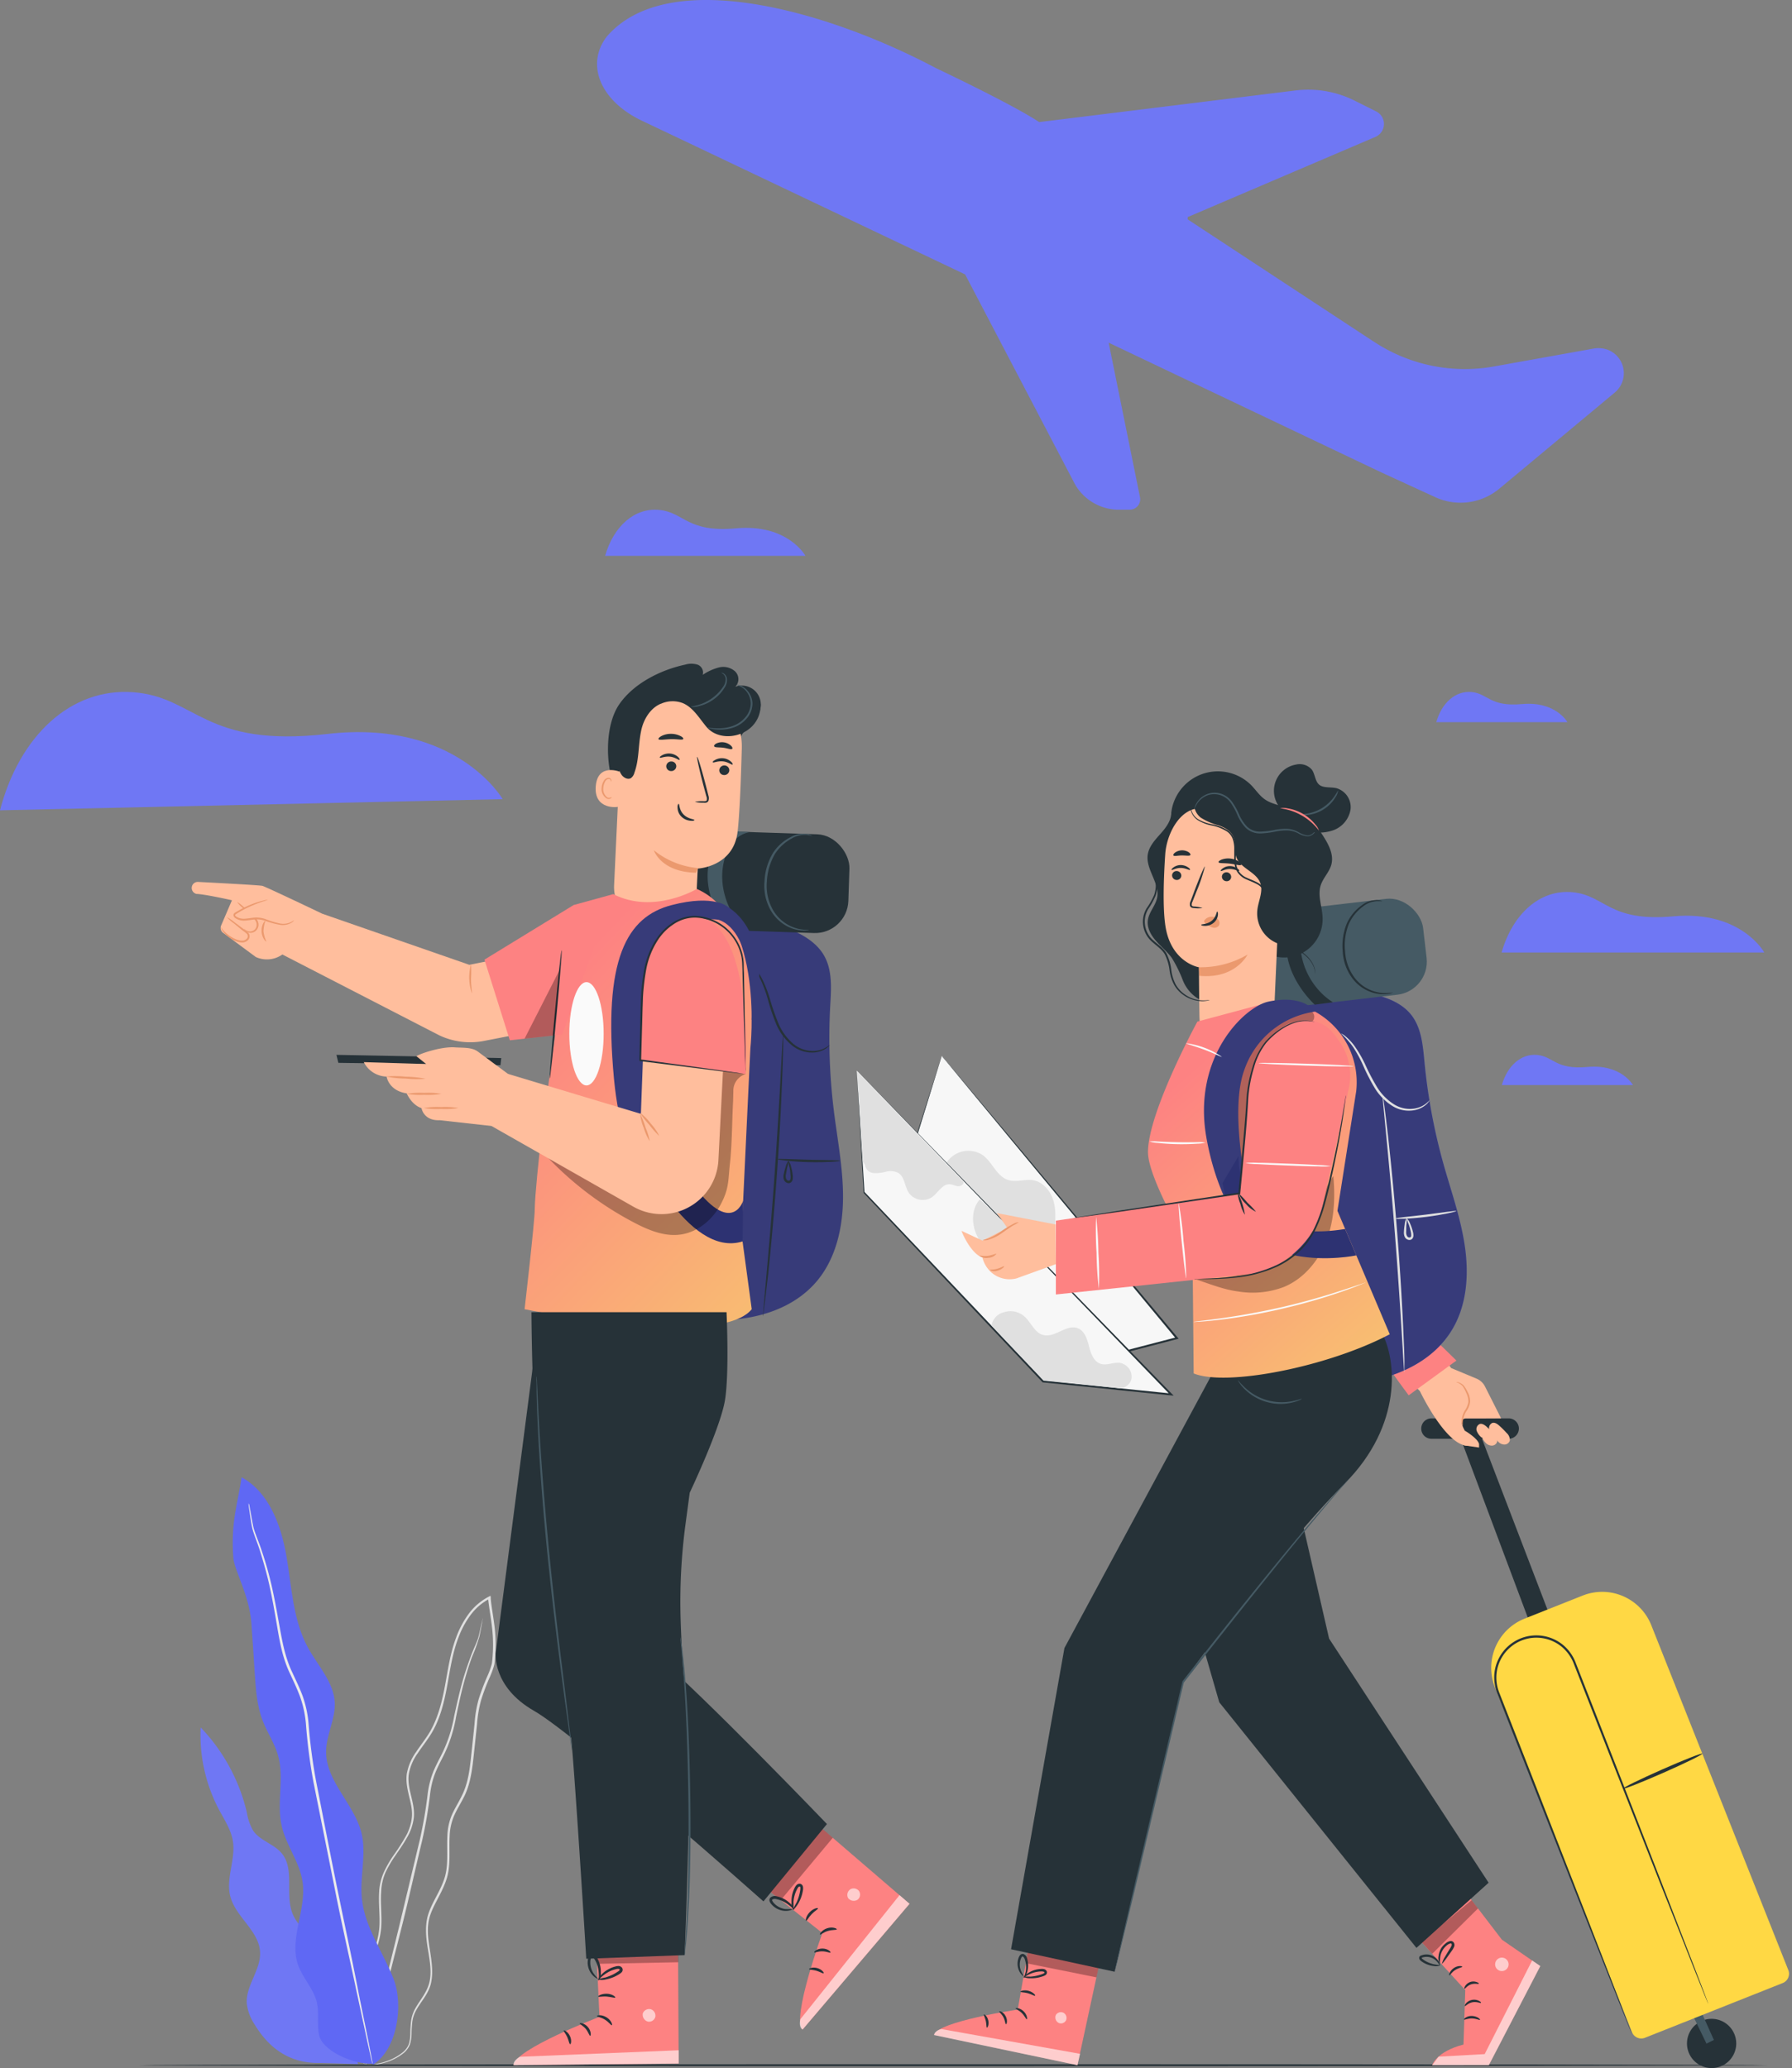 <svg xmlns="http://www.w3.org/2000/svg" xmlns:xlink="http://www.w3.org/1999/xlink" width="516.325" height="595.864" viewBox="0 0 516.325 595.864">
  <rect x="0" y="0" width="516.325" height="595.864" fill="#808080" stroke="none"/>
  <defs>
    <linearGradient id="linear-gradient" x1="0.5" x2="1.196" y2="1.258" gradientUnits="objectBoundingBox">
      <stop offset="0" stop-color="#fd8282"/>
      <stop offset="1" stop-color="#f6d86a"/>
    </linearGradient>
    <linearGradient id="linear-gradient-2" x2="1.237" y2="1.351" xlink:href="#linear-gradient"/>
  </defs>
  <g id="student_trip" data-name="student trip" transform="translate(21.522 118.167)">
    <g id="freepik--background-complete--inject-9" transform="translate(-21.522 -41.345)">
      <path id="Path_8568" data-name="Path 8568" d="M78.59,448.492c.906-3.584-1.459-7.168-4.1-9.752s-5.814-4.886-7.2-8.335c-2.25-5.553.688-12.783-3.126-17.4-2.24-2.719-6.251-3.615-8.231-6.522a15,15,0,0,1-1.813-5.209A52.863,52.863,0,0,0,40.8,376.73a46.039,46.039,0,0,0,5.3,23.723c1.552,2.917,3.449,5.751,3.98,9,.854,5.293-2.084,10.752-.74,15.94,1.521,5.938,8.22,9.877,8.574,15.992.292,5.209-4.167,9.731-3.824,14.9a13.982,13.982,0,0,0,2.334,6.157c4.042,6.626,9.939,11.168,18.837,10.97l10.908.323Z" transform="translate(17.016 44.159)" fill="#6f77f4"/>
      <path id="Path_8569" data-name="Path 8569" d="M86.691,475.489a8.567,8.567,0,0,0,3-.083,18.635,18.635,0,0,0,3.542-.906,15.181,15.181,0,0,0,4.365-2.427,6.252,6.252,0,0,0,1.782-2.407,11.117,11.117,0,0,0,.49-3.261,31.935,31.935,0,0,1,.24-3.532,9.763,9.763,0,0,1,1.313-3.511c1.271-2.271,3.4-4.417,4.063-7.491s.177-6.251-.344-9.554-1.042-6.824.2-10.241,3.521-6.512,4.688-10.366.594-8.053.823-12.179a16.18,16.18,0,0,1,1.386-6.064c.875-1.938,2.084-3.761,3.032-5.793,1.907-4.167,2.219-8.783,2.73-13.346q.365-3.449.74-6.97a34.3,34.3,0,0,1,1.177-6.98,60.667,60.667,0,0,1,2.563-6.762,22.463,22.463,0,0,0,1.25-3.532,35.787,35.787,0,0,0,.333-3.751,44.735,44.735,0,0,0-.333-7.553c-.313-2.511-.781-5-1.042-7.522v-.438l-.063-.5-.448.229a16.878,16.878,0,0,0-5.845,4.98,27.09,27.09,0,0,0-3.563,6.668c-1.792,4.7-2.427,9.606-3.313,14.3s-2.084,9.3-4.407,13.211c-1.188,1.948-2.615,3.73-3.876,5.626a15.44,15.44,0,0,0-2.667,6.251c-.625,4.615,1.948,8.658,1.438,12.742A14.2,14.2,0,0,1,97.985,410a56.872,56.872,0,0,1-3.23,5,31.773,31.773,0,0,0-2.9,5.053,15.92,15.92,0,0,0-1.313,5.47c-.24,3.678.3,7.168.052,10.418a24.108,24.108,0,0,1-2.646,8.981c-1.3,2.688-2.75,5.116-3.969,7.48a37.192,37.192,0,0,0-1.636,3.48,17.636,17.636,0,0,0-.938,3.459,21.879,21.879,0,0,0,0,6.251,15.711,15.711,0,0,0,3.126,7.918,6.636,6.636,0,0,0,.886.948,4.169,4.169,0,0,0,.719.6c.406.3.625.438.625.438a14.294,14.294,0,0,1-2.084-2.084,15.836,15.836,0,0,1-3-7.866,21.442,21.442,0,0,1,.1-6.136,15.931,15.931,0,0,1,.948-3.376,36.472,36.472,0,0,1,1.636-3.438c1.229-2.334,2.7-4.761,4.032-7.47a24.317,24.317,0,0,0,2.73-9.137c.271-3.365-.26-6.855,0-10.418a15.513,15.513,0,0,1,1.167-5.365,32.183,32.183,0,0,1,2.865-4.949c1.094-1.615,2.261-3.24,3.271-5.032a14.753,14.753,0,0,0,2.084-5.9c.5-4.355-2.084-8.418-1.417-12.71a14.711,14.711,0,0,1,2.584-5.959c1.229-1.865,2.678-3.646,3.9-5.647,2.448-4.021,3.626-8.72,4.5-13.429s1.532-9.585,3.292-14.18a26.17,26.17,0,0,1,3.48-6.491,15.992,15.992,0,0,1,5.595-4.782l-.5-.281v.448c.281,2.542.75,5.043,1.042,7.522a43.484,43.484,0,0,1,.333,7.439c-.062,1.209-.135,2.49-.313,3.636A22.54,22.54,0,0,1,121.8,363.3a63.028,63.028,0,0,0-2.594,6.835,35.181,35.181,0,0,0-1.188,7.095c-.24,2.355-.49,4.678-.729,6.98-.5,4.584-.813,9.168-2.657,13.148-.906,1.98-2.084,3.813-3.011,5.8a16.763,16.763,0,0,0-1.427,6.251c-.219,4.167.354,8.335-.761,12.054s-3.469,6.824-4.657,10.346-.708,7.241-.167,10.5,1.094,6.47.406,9.377-2.678,5.063-3.98,7.387a9.94,9.94,0,0,0-1.292,3.74,30.7,30.7,0,0,0-.219,3.574,10.981,10.981,0,0,1-.438,3.126,5.814,5.814,0,0,1-1.688,2.3,15.1,15.1,0,0,1-4.251,2.438,19.662,19.662,0,0,1-3.49.969,13.475,13.475,0,0,1-2.219.219Z" transform="translate(18.708 42.636)" fill="#e0e0e0"/>
      <path id="Path_8570" data-name="Path 8570" d="M120.193,346.58a.939.939,0,0,0-.1.323c-.063.26-.135.583-.24.99-.208.854-.458,2.157-.854,3.771s-1.4,3.459-2.23,5.709-1.75,4.834-2.553,7.751-1.532,6.147-2.282,9.606A40.851,40.851,0,0,1,108.5,385.4c-.886,1.782-1.886,3.584-2.667,5.543a25.826,25.826,0,0,0-1.542,6.251,126.473,126.473,0,0,1-2.271,13.2L96,435.626c-1.9,7.731-3.615,14.7-5.053,20.576S88.406,466.83,87.6,470.111q-.563,2.407-.875,3.782c-.083.406-.156.729-.208,1.042a1.75,1.75,0,0,0,0,.344,1.24,1.24,0,0,0,.115-.323l.281-.979c.24-.906.583-2.157,1.042-3.751.854-3.324,2.084-8.033,3.563-13.836s3.251-12.815,5.209-20.535,3.834-16.336,5.98-25.286a127.4,127.4,0,0,0,2.271-13.252,24.88,24.88,0,0,1,1.469-6.116c.761-1.917,1.74-3.709,2.625-5.5a40.549,40.549,0,0,0,3.417-10.835c.729-3.469,1.417-6.7,2.2-9.6s1.6-5.5,2.438-7.741a46.362,46.362,0,0,0,2.084-5.782c.344-1.677.573-2.948.74-3.824.063-.4.115-.729.167-.99a1.438,1.438,0,0,0,.073-.354Z" transform="translate(18.931 42.898)" fill="#e0e0e0"/>
      <path id="Path_8571" data-name="Path 8571" d="M89.937,476.881c7.095-4.272,9.064-17.138,6.053-24.848s-8.251-14.763-9.106-23c-.656-6.334,1.386-12.846-.125-19.035-2.084-8.335-10.241-14.784-10.189-23.379,0-4.824,2.74-9.377,2.49-14.19-.3-5.907-4.865-10.575-7.7-15.763-4.344-7.939-4.678-17.388-6.2-26.286s-4.98-18.482-12.929-22.827c-1.125,7.6-3.126,12.8-2.407,23.077.25,3.688,4.574,10.731,5.209,18.816.375,4.824.646,9.668.969,14.5s.636,9.5,2.344,13.877c1.313,3.365,3.407,6.418,4.386,9.9,1.844,6.543-.49,13.659,1.042,20.3,1.271,5.616,5.209,10.418,6.022,16.138,1.167,8.012-3.98,16.367-1.281,23.962,1.344,3.782,4.48,6.814,5.386,10.721.708,3.042,0,6.251.615,9.314,1.042,4.918,10.418,8.679,15.451,8.335" transform="translate(17.389 41.264)" fill="#5f68f4"/>
      <path id="Path_8572" data-name="Path 8572" d="M54.06,314.77a2.2,2.2,0,0,0,0,.427,11.332,11.332,0,0,0,.167,1.25c.167,1.094.365,2.7.74,4.772s1.5,4.438,2.386,7.293,1.844,6.095,2.667,9.741,1.532,7.689,2.271,12.044,1.542,9.085,3.73,13.606c1.042,2.271,2.146,4.542,3,6.959a31.464,31.464,0,0,1,1.573,7.7,155.716,155.716,0,0,0,2.157,16.545c2.24,11.231,4.386,21.879,6.324,31.662S83,445.24,84.555,452.533s2.844,13.221,3.73,17.368l1.042,4.72c.125.5.219.906.292,1.219a1.96,1.96,0,0,0,.125.406,2.633,2.633,0,0,0,0-.427c-.062-.312-.135-.719-.229-1.229-.219-1.136-.521-2.719-.917-4.74-.833-4.167-2.084-10.1-3.511-17.42s-3.313-16.1-5.3-25.806-4.042-20.42-6.251-31.641a157.864,157.864,0,0,1-2.188-16.524,31.714,31.714,0,0,0-1.6-7.845c-.875-2.48-2.021-4.761-3.042-7.012-2.167-4.449-2.948-9.106-3.74-13.44s-1.5-8.4-2.365-12.054a100.622,100.622,0,0,0-2.782-9.741c-.917-2.844-2.084-5.209-2.48-7.21s-.656-3.667-.875-4.751c-.094-.51-.177-.917-.229-1.229A2.618,2.618,0,0,0,54.06,314.77Z" transform="translate(17.572 41.566)" fill="#ebebeb"/>
      <path id="Path_8573" data-name="Path 8573" d="M212.158,62.31c17.642-20.573,63.44-7.643,94.918,9.063,0,0,21.63,10.211,29.666,15.5h.272l73.469-9.063a29.908,29.908,0,0,1,17.4,3.021l6.042,3.021a4.048,4.048,0,0,1-.242,7.311l-54.105,23.11v.665l53.41,35.1.815.514a47.459,47.459,0,0,0,33.986,6.767l28.608-5.136a8.067,8.067,0,0,1,4.32.363,7.25,7.25,0,0,1,1.933,12.265l-33.23,27.672a17.461,17.461,0,0,1-18.549,2.477l-15.528-7.129L356.8,150.46l9.063,44.68a3.021,3.021,0,0,1-3.021,3.444h-3.686a14.621,14.621,0,0,1-12.084-7.371l-31.629-60.419L222.762,86.719C210.406,81.039,206,70.436,212.158,62.31Z" transform="translate(-37.366 -128.55)" fill="#6f77f4"/>
      <path id="Path_8574" data-name="Path 8574" d="M40,136.66l144.838-3.212s-13.355-23.085-50.546-18.783c-35.538,4.038-37.679-10.631-55.843-12.021S45.522,115.4,40,136.66Z" transform="translate(-40 19.987)" fill="#6f77f4"/>
      <path id="Path_8575" data-name="Path 8575" d="M400.58,163.12h75.69s-6.689-12.19-26.171-10.418c-18.618,1.688-19.555-6-29.026-6.939S403.726,152.077,400.58,163.12Z" transform="translate(32.073 34.491)" fill="#6f77f4"/>
      <path id="Path_8576" data-name="Path 8576" d="M83.91,82.974h57.739s-5.105-9.293-19.972-7.939c-14.19,1.292-14.909-4.574-22.129-5.3S86.317,74.546,83.91,82.974Z" transform="translate(90.435 0.366)" fill="#6f77f4"/>
      <path id="Path_8577" data-name="Path 8577" d="M400.65,199.43h37.767s-3.334-6.084-13.054-5.209c-9.293.844-9.762-2.99-14.482-3.459S402.223,193.918,400.65,199.43Z" transform="translate(32.076 36.376)" fill="#6f77f4"/>
      <path id="Path_8578" data-name="Path 8578" d="M382.52,99.07H420.3s-3.344-6.084-13.065-5.209c-9.293.844-9.762-2.99-14.482-3.459S384.062,93.558,382.52,99.07Z" transform="translate(31.317 32.176)" fill="#6f77f4"/>
    </g>
    <g id="freepik--Floor--inject-9" transform="translate(18.345 476.592)">
      <path id="Path_8579" data-name="Path 8579" d="M493.3,470.151c0,.146-105.153.271-234.853.271S23.57,470.3,23.57,470.151s105.133-.271,234.874-.271S493.3,470,493.3,470.151Z" transform="translate(-23.57 -469.88)" fill="#263238"/>
    </g>
    <g id="freepik--character-2--inject-9" transform="translate(225.349 101.999)">
      <path id="Path_8580" data-name="Path 8580" d="M406.48,293.906h0a2.948,2.948,0,0,0-2.948-2.646H381.288a2.938,2.938,0,0,0-2.876,3.511h0a2.917,2.917,0,0,0,2.948,2.365h22.181a2.959,2.959,0,0,0,2.938-3.23Z" transform="translate(-215.728 -102.76)" fill="#263238"/>
      <path id="Path_8581" data-name="Path 8581" d="M451.923,463.384a7.095,7.095,0,1,0,8.043-5.991A7.095,7.095,0,0,0,451.923,463.384Z" transform="translate(-212.653 -95.812)" fill="#263238"/>
      <path id="Path_8582" data-name="Path 8582" d="M457.414,464.587l-4.324-8.939,2.271-1.448,4.188,9.335Z" transform="translate(-212.601 -95.942)" fill="#455a64"/>
      <path id="Path_8583" data-name="Path 8583" d="M420.064,361.356,393.195,291.25l-5.105,2.563,26.036,69.47Z" transform="translate(-215.321 -102.761)" fill="#263238"/>
      <path id="Path_8584" data-name="Path 8584" d="M2.876,0H45.591a2.875,2.875,0,0,1,2.876,2.876V109.8a15.232,15.232,0,0,1-15.232,15.232h-18A15.232,15.232,0,0,1,0,109.8V2.875A2.876,2.876,0,0,1,2.876,0Z" transform="translate(269.454 350.132) rotate(158.33)" fill="#ffd844"/>
      <path id="Path_8585" data-name="Path 8585" d="M438.193,466.06s-.063-.208-.208-.6l-.656-1.761-2.584-6.762-9.616-24.806c-4.094-10.471-8.949-22.921-14.346-36.767l-8.491-21.7c-.729-1.875-1.479-3.771-2.219-5.688a11.8,11.8,0,0,1-.833-5.939,11.523,11.523,0,0,1,18.847-7.4,12,12,0,0,1,3.428,4.917l2.23,5.7c2.959,7.522,5.813,14.773,8.522,21.691l14.471,36.715c4.167,10.418,7.47,18.868,9.8,24.733l2.688,6.72c.313.74.542,1.323.719,1.74s.26.583.26.583-.063-.208-.208-.615l-.656-1.761c-.594-1.563-1.469-3.834-2.584-6.751L447.142,423.5,432.8,386.734c-2.7-6.918-5.543-14.18-8.491-21.7-.729-1.886-1.479-3.782-2.23-5.7a12.429,12.429,0,0,0-3.594-5.209,12.138,12.138,0,0,0-19.858,7.793,12.409,12.409,0,0,0,.875,6.251l2.23,5.74c2.959,7.512,5.813,14.773,8.522,21.681,5.438,13.794,10.345,26.244,14.461,36.663l9.8,24.744,2.7,6.709c.3.75.542,1.323.719,1.74a5.463,5.463,0,0,0,.261.615Z" transform="translate(-214.884 -100.249)" fill="#263238"/>
      <path id="Path_8586" data-name="Path 8586" d="M434.14,394.076c.083.271,5.272-1.782,11.6-4.563s11.377-5.272,11.294-5.532-5.282,1.771-11.6,4.563S434.057,393.805,434.14,394.076Z" transform="translate(-213.394 -98.882)" fill="#263238"/>
      <path id="Path_8587" data-name="Path 8587" d="M401.881,292.9l-4.636-9.168a4.824,4.824,0,0,0-2.448-2.271L387.5,278.42l-19.649-26.65L366,272.18l12.5,12.908s7.845,16.524,14.252,15.68a11.908,11.908,0,0,0-1.292-4.261c-2.084-3.6.136-3.6.427-3.584h5.365Z" transform="translate(-216.245 -104.413)" fill="#ffbe9d"/>
      <path id="Path_8588" data-name="Path 8588" d="M369.65,278.018c.594.886,5.449,7.47,5.449,7.47l13.763-10.012-5-4.886Z" transform="translate(-216.092 -103.626)" fill="#fd8282"/>
      <path id="Path_8589" data-name="Path 8589" d="M390.49,294.71s3.584,2.084,4.032,3.771v1.042l-4.292-.625Z" transform="translate(-215.231 -102.616)" fill="#ffbe9d"/>
      <path id="Path_8590" data-name="Path 8590" d="M395.152,296.749a4.657,4.657,0,0,1-1.438-1.9,1.615,1.615,0,0,1,.813-2.011c.74-.25,1.5.281,2.084.813a26.767,26.767,0,0,1,2.084,2.084,2.594,2.594,0,0,1,.9,2.177,1.6,1.6,0,0,1-1.459,1.136,2.438,2.438,0,0,1-1.792-.729,5.21,5.21,0,0,1-1.094-1.625" transform="translate(-215.09 -102.697)" fill="#ffbe9d"/>
      <path id="Path_8591" data-name="Path 8591" d="M398.642,296.449a4.657,4.657,0,0,1-1.438-1.9,1.615,1.615,0,0,1,.813-2.011c.74-.25,1.5.281,2.084.813a26.746,26.746,0,0,1,2.084,2.084,2.594,2.594,0,0,1,.9,2.177,1.6,1.6,0,0,1-1.459,1.136,2.448,2.448,0,0,1-1.792-.729,5.21,5.21,0,0,1-1.094-1.625" transform="translate(-214.944 -102.71)" fill="#ffbe9d"/>
      <path id="Path_8592" data-name="Path 8592" d="M388.09,281.272c0-.125.927-.083,2,.844a8.992,8.992,0,0,1,1.24,2,5.625,5.625,0,0,1,.708,2.855,6.1,6.1,0,0,1-1.125,2.709,6.8,6.8,0,0,0-.854,2.084,7.1,7.1,0,0,0-.146,2.084,2.781,2.781,0,0,1-.229-2.157,6.417,6.417,0,0,1,.8-2.24,6.127,6.127,0,0,0,1.042-2.5,5.522,5.522,0,0,0-.615-2.6,10.173,10.173,0,0,0-1.042-1.969,5.293,5.293,0,0,0-1.209-.9,5.441,5.441,0,0,0-.573-.208Z" transform="translate(-215.321 -103.181)" fill="#eb996e"/>
      <path id="Path_8593" data-name="Path 8593" d="M246.367,191.01l-14.607,46.7,42.966,44.872L314.1,272.347Z" transform="translate(-221.862 -106.955)" fill="#f7f7f7"/>
      <path id="Path_8594" data-name="Path 8594" d="M246.366,191l.333.385.99,1.167,3.834,4.563,14.284,17.034,48.519,58.031.271.323-.406.1L292,278.38l-17.18,4.459h-.156l-.1-.115-42.945-44.841-.083-.094v-.115c4.522-14.3,8.231-25.984,10.8-34.11,1.271-4.022,2.271-7.157,2.959-9.3l.771-2.417c.177-.531.26-.8.26-.8-.5,1.636-5.636,18.336-14.388,46.758l-.052-.208,43,44.8-.261-.073,17.18-4.47,22.191-5.772-.135.438L265.775,214.5l-14.232-17.19-3.834-4.657-1.042-1.209Z" transform="translate(-221.872 -106.956)" fill="#263238"/>
      <path id="Path_8595" data-name="Path 8595" d="M247.06,220.708a7.491,7.491,0,0,1,10.6-2.084c2.688,2.084,3.928,6.011,7.157,7.053,2.334.75,4.907-.344,7.293.083,2.823.511,4.928,3.126,5.741,5.834s.594,5.7.365,8.564l-13.971.188Z" transform="translate(-221.222 -105.857)" fill="#e0e0e0"/>
      <path id="Path_8596" data-name="Path 8596" d="M222.26,195.1,312.8,288.4l-36.892-3.74-51.6-54.478Z" transform="translate(-222.26 -106.784)" fill="#f7f7f7"/>
      <path id="Path_8597" data-name="Path 8597" d="M222.27,195.1c.083,1.365.833,13.367,2.209,35.068v-.115c13.2,13.9,31.255,32.891,51.665,54.426l-.167-.083,28.307,2.855,8.585.875-.219.458c-50.342-52.092-88.338-91.411-90.328-93.485l90.713,93.11.521.531-.74-.073-8.6-.875-28.3-2.876h-.094l-.073-.062c-20.378-21.577-38.382-40.632-51.54-54.541h0v-.063C222.968,208.477,222.333,196.465,222.27,195.1Z" transform="translate(-222.26 -106.784)" fill="#263238"/>
      <path id="Path_8598" data-name="Path 8598" d="M256.348,230.69c-2.792,3.219-2.386,8.335,0,11.887s6.324,5.7,10.3,7.23c3.219,1.24,7.189,2.021,9.856-.167" transform="translate(-220.915 -105.295)" fill="#e0e0e0"/>
      <path id="Path_8599" data-name="Path 8599" d="M252.977,227.091c.167.781-.813,1.365-1.6,1.292s-1.521-.521-2.323-.563c-2.177-.125-3.365,2.459-5.136,3.719a4.907,4.907,0,0,1-6.71-1.3c-1.188-1.844-1.156-4.574-3.032-5.709a5.011,5.011,0,0,0-3.553-.323,10.855,10.855,0,0,1-3.6.375,2.646,2.646,0,0,1-2.386-2.334l-.656-1.042L222.43,195.45Z" transform="translate(-222.253 -106.77)" fill="#e0e0e0"/>
      <path id="Path_8600" data-name="Path 8600" d="M295.548,283.727a3.511,3.511,0,0,0,4.313-2.75,4.074,4.074,0,0,0-3.365-4.47c-1.844-.24-3.751.834-5.522.281-2.021-.636-2.855-2.98-3.365-5.032s-1.229-4.4-3.188-5.209c-3.24-1.313-6.657,2.844-10.043,1.927-2.511-.677-3.48-3.7-5.449-5.4a6.116,6.116,0,0,0-5.855-1.146,4.782,4.782,0,0,0-3.574,3.813l14.95,15.763Z" transform="translate(-220.702 -104)" fill="#e0e0e0"/>
      <path id="Path_8601" data-name="Path 8601" d="M271.458,434.18l-3.719,21.441s-23.046,3.417-24.119,7.293l41.32,8.71,7.168-33.172Z" transform="translate(-221.366 -96.78)" fill="#fd8282"/>
      <g id="Group_6513" data-name="Group 6513" transform="translate(57.207 359.591)" opacity="0.6">
        <path id="Path_8602" data-name="Path 8602" d="M279.493,455.636a1.719,1.719,0,0,1,.761,2.167,1.656,1.656,0,0,1-2.146.771,1.813,1.813,0,0,1-.792-2.3,1.719,1.719,0,0,1,2.323-.552" transform="translate(-277.169 -455.48)" fill="#fff"/>
      </g>
      <path id="Path_8603" data-name="Path 8603" d="M284.939,470.558l.75-3.271-39.965-7.147s-2,.417-2.084,1.75Z" transform="translate(-221.365 -95.694)" fill="#fff" opacity="0.6"/>
      <path id="Path_8604" data-name="Path 8604" d="M266.17,454.424c0,.208.958.51,1.813,1.365s1.208,1.823,1.406,1.782.146-1.271-.906-2.292S266.17,454.236,266.17,454.424Z" transform="translate(-220.423 -95.937)" fill="#263238"/>
      <path id="Path_8605" data-name="Path 8605" d="M261.65,455.272c-.083.188.719.708,1.219,1.709s.51,1.938.719,1.979.573-1.042-.083-2.313S261.692,455.074,261.65,455.272Z" transform="translate(-220.612 -95.9)" fill="#263238"/>
      <path id="Path_8606" data-name="Path 8606" d="M258.276,459.9c.177.083.667-.865.386-2.084s-1.136-1.855-1.261-1.7.333.865.563,1.865S258.078,459.84,258.276,459.9Z" transform="translate(-220.79 -95.863)" fill="#263238"/>
      <path id="Path_8607" data-name="Path 8607" d="M267.51,449.836c0,.208,1.042.125,2.157.438s1.927.865,2.084.719-.563-1.042-1.886-1.407S267.437,449.659,267.51,449.836Z" transform="translate(-220.367 -96.141)" fill="#263238"/>
      <path id="Path_8608" data-name="Path 8608" d="M269.667,438.26,269,442.073l20.347,4.094.75-3.407Z" transform="translate(-220.304 -96.609)" opacity="0.3"/>
      <path id="Path_8609" data-name="Path 8609" d="M268.3,445.771a4.052,4.052,0,0,0,2.084.427,9.011,9.011,0,0,0,2.313-.208,11.475,11.475,0,0,0,1.313-.375,2.582,2.582,0,0,0,.729-.354.906.906,0,0,0,.323-1.042,1.157,1.157,0,0,0-.792-.646,2.678,2.678,0,0,0-.792-.052,7.293,7.293,0,0,0-3.553,1.042c-1.146.688-1.636,1.365-1.573,1.427s.677-.448,1.8-.979a8.387,8.387,0,0,1,3.334-.771c.458,0,.833.052.906.271s0,.115-.094.229a2.526,2.526,0,0,1-.531.26,12.751,12.751,0,0,1-1.229.385,11.662,11.662,0,0,1-2.167.354A15.259,15.259,0,0,0,268.3,445.771Z" transform="translate(-220.333 -96.39)" fill="#263238"/>
      <path id="Path_8610" data-name="Path 8610" d="M268.575,446.277c.063.052.615-.583.969-1.875a7.051,7.051,0,0,0,.188-2.323,6.022,6.022,0,0,0-.26-1.375,1.761,1.761,0,0,0-1.094-1.323,1.042,1.042,0,0,0-.99.4,2.992,2.992,0,0,0-.375.719,4.52,4.52,0,0,0-.292,1.386,4.95,4.95,0,0,0,.427,2.334c.583,1.24,1.375,1.657,1.406,1.594a8.6,8.6,0,0,1-.927-1.792,4.823,4.823,0,0,1-.25-2.084,4.6,4.6,0,0,1,.292-1.188c.156-.417.4-.74.552-.656a1.511,1.511,0,0,1,.583.823,6.885,6.885,0,0,1,.292,1.2,7.735,7.735,0,0,1,0,2.157C268.846,445.527,268.471,446.277,268.575,446.277Z" transform="translate(-220.4 -96.563)" fill="#263238"/>
      <path id="Path_8611" data-name="Path 8611" d="M401.65,435.923l-8.929-11.669-.469-.6L377,434.975l14.1,15.482-.51,15.68c-7.856,2.021-9.033,5.949-9.033,5.949h16.315l14.825-28.546Z" transform="translate(-215.785 -97.221)" fill="#fd8282"/>
      <path id="Path_8612" data-name="Path 8612" d="M412.541,442.785l-14.826,28.547-16.315.021,1.834-2.459,13.273-.74,13.679-26.984Z" transform="translate(-215.601 -96.488)" fill="#fff" opacity="0.6"/>
      <path id="Path_8613" data-name="Path 8613" d="M390.161,457.572c.125.167,1.042-.365,2.323-.333s2.188.563,2.313.4-.761-1.042-2.3-1.115S389.994,457.447,390.161,457.572Z" transform="translate(-215.235 -95.845)" fill="#263238"/>
      <path id="Path_8614" data-name="Path 8614" d="M390.411,453.874c.167.115.886-.844,2.188-1.1s2.344.344,2.448.177-.125-.354-.583-.6a3.126,3.126,0,0,0-3.74.75C390.4,453.51,390.328,453.833,390.411,453.874Z" transform="translate(-215.225 -96.034)" fill="#263238"/>
      <path id="Path_8615" data-name="Path 8615" d="M390.312,449.084c.177.094.729-.854,1.865-1.25s2.157,0,2.24-.208-.156-.3-.615-.469a2.761,2.761,0,0,0-1.865,0,2.876,2.876,0,0,0-1.448,1.167C390.239,448.75,390.218,449.084,390.312,449.084Z" transform="translate(-215.23 -96.244)" fill="#263238"/>
      <path id="Path_8616" data-name="Path 8616" d="M386.112,445.408c.2.062.656-.865,1.667-1.521s2.021-.75,2.084-.959-1.219-.469-2.438.365S385.914,445.387,386.112,445.408Z" transform="translate(-215.406 -96.423)" fill="#263238"/>
      <path id="Path_8617" data-name="Path 8617" d="M384.111,442.343c.083.052.615-.6,1.417-1.709l1.386-1.959a5.333,5.333,0,0,0,.75-1.323,1.324,1.324,0,0,0-.094-1.042,1.042,1.042,0,0,0-.99-.51,2.99,2.99,0,0,0-1.521.792,5.211,5.211,0,0,0-1.042,1.125,5.5,5.5,0,0,0-.854,2.365,3,3,0,0,0,.365,2.219,18.869,18.869,0,0,1,.135-2.146,5.658,5.658,0,0,1,.9-2.084,5.211,5.211,0,0,1,.9-.969,2.7,2.7,0,0,1,1.125-.615.312.312,0,0,1,.313.156.667.667,0,0,1,0,.458,5.772,5.772,0,0,1-.635,1.136c-.417.7-.834,1.375-1.25,2.084a6.95,6.95,0,0,0-.9,2.021Z" transform="translate(-215.53 -96.712)" fill="#263238"/>
      <path id="Path_8618" data-name="Path 8618" d="M383.75,442.677c.073,0,0-.865-.875-1.844a4.084,4.084,0,0,0-4.834-.875.761.761,0,0,0-.26.583.917.917,0,0,0,.2.521,2.753,2.753,0,0,0,.583.51,6.513,6.513,0,0,0,1.156.656,7.17,7.17,0,0,0,2.146.6,3.4,3.4,0,0,0,2.021-.187c0-.115-.771-.062-1.938-.313a7.988,7.988,0,0,1-1.938-.7,7.292,7.292,0,0,1-1.042-.635,1.972,1.972,0,0,1-.427-.365c-.073-.146,0-.1,0-.146a1.313,1.313,0,0,1,.479-.177,5.631,5.631,0,0,1,.6-.094,4.243,4.243,0,0,1,1.156.083,4.022,4.022,0,0,1,1.761.9C383.4,441.968,383.635,442.718,383.75,442.677Z" transform="translate(-215.752 -96.557)" fill="#263238"/>
      <path id="Path_8619" data-name="Path 8619" d="M398.79,442.328a1.938,1.938,0,1,0,1.938-1.938A1.938,1.938,0,0,0,398.79,442.328Z" transform="translate(-214.873 -96.52)" fill="#fff" opacity="0.6"/>
      <path id="Path_8620" data-name="Path 8620" d="M378.39,436.492l3.136,3.448,13.179-13.054-1.834-2.386Z" transform="translate(-215.727 -97.185)" opacity="0.3"/>
      <path id="Path_8621" data-name="Path 8621" d="M340.035,175.316a47.56,47.56,0,0,1,27.088-1.229c3.969.99,8,2.636,10.543,5.845,3.011,3.792,3.386,8.96,3.855,13.784a167.476,167.476,0,0,0,5.4,29.015c2.209,7.9,5,15.628,6.2,23.785s.646,16.794-3.49,23.879c-6.376,10.919-19.931,15.742-32.568,15.961-6.647.1-13.461-.865-19.357-3.949s-10.8-8.47-12.242-14.961" transform="translate(-217.942 -107.723)" fill="#6f77f4"/>
      <g id="Group_6514" data-name="Group 6514" transform="translate(107.518 64.958)" opacity="0.5">
        <path id="Path_8622" data-name="Path 8622" d="M340.035,175.316a47.56,47.56,0,0,1,27.088-1.229c3.969.99,8,2.636,10.543,5.845,3.011,3.792,3.386,8.96,3.855,13.784a167.476,167.476,0,0,0,5.4,29.015c2.209,7.9,5,15.628,6.2,23.785s.646,16.794-3.49,23.879c-6.376,10.919-19.931,15.742-32.568,15.961-6.647.1-13.461-.865-19.357-3.949s-10.8-8.47-12.242-14.961" transform="translate(-325.46 -172.681)"/>
      </g>
      <path id="Path_8623" data-name="Path 8623" d="M356.13,184.81a21.878,21.878,0,0,1,3.615,4.053,37.753,37.753,0,0,1,2.813,5.209,56.688,56.688,0,0,0,3.365,6.522,15.627,15.627,0,0,0,5.209,5.209,8.9,8.9,0,0,0,5.918,1.156,7.157,7.157,0,0,0,3.7-1.7,4.488,4.488,0,0,0,.729-.844c.146-.208.208-.323.188-.333s-.354.4-1.042.969a7.293,7.293,0,0,1-3.594,1.438,8.6,8.6,0,0,1-5.543-1.229,15.481,15.481,0,0,1-4.97-5.053,62.975,62.975,0,0,1-3.365-6.428,33.881,33.881,0,0,0-2.99-5.209,14.969,14.969,0,0,0-2.761-2.98,4.366,4.366,0,0,0-1.271-.781Z" transform="translate(-216.658 -107.215)" fill="#e0e0e0"/>
      <path id="Path_8624" data-name="Path 8624" d="M373.952,281.687a4.243,4.243,0,0,0,0-.823V278.53c0-2.021-.146-4.959-.3-8.574-.323-7.293-.886-17.253-1.761-28.276s-1.865-21-2.678-28.2c-.417-3.6-.771-6.522-1.042-8.522-.125-.948-.24-1.719-.323-2.313a4.164,4.164,0,0,0-.156-.8,3.44,3.44,0,0,0,0,.813c.052.6.125,1.375.2,2.323.208,2.084.49,5,.823,8.543.7,7.22,1.625,17.19,2.49,28.213s1.511,21.014,1.948,28.244c.219,3.553.4,6.459.521,8.564l.167,2.334a4.685,4.685,0,0,0,.115.813Z" transform="translate(-216.175 -106.502)" fill="#e0e0e0"/>
      <path id="Path_8625" data-name="Path 8625" d="M371.21,236.089c0,.177,3.99.135,8.866-.479s8.751-1.532,8.72-1.7-3.949.438-8.8,1.042S371.2,235.859,371.21,236.089Z" transform="translate(-216.027 -105.161)" fill="#e0e0e0"/>
      <path id="Path_8626" data-name="Path 8626" d="M374.331,235.87a4.553,4.553,0,0,0-.542,1.9,16.137,16.137,0,0,0-.219,2.136,2.876,2.876,0,0,0,.229,1.365,1.511,1.511,0,0,0,1.344.9,1.042,1.042,0,0,0,.854-.386,1.4,1.4,0,0,0,.3-.792,3.971,3.971,0,0,0-.188-1.334,12.493,12.493,0,0,0-.708-2.084,4.558,4.558,0,0,0-1.042-1.667,9.872,9.872,0,0,0,.625,1.844,19.655,19.655,0,0,1,.552,2,3.96,3.96,0,0,1,.125,1.136.509.509,0,0,1-.5.573c-.7,0-.979-.844-.948-1.594s0-1.49.063-2.084a7.606,7.606,0,0,0,.052-1.907Z" transform="translate(-215.929 -105.078)" fill="#e0e0e0"/>
      <rect id="Rectangle_2127" data-name="Rectangle 2127" width="62.125" height="27.807" rx="9.59" transform="translate(165.283 65.319) rotate(173.34)" fill="#455a64"/>
      <path id="Path_8627" data-name="Path 8627" d="M368.072,148.284a1.657,1.657,0,0,0-.4-.167,4.918,4.918,0,0,0-1.229-.187,7.011,7.011,0,0,0-4.292,1.49,12.867,12.867,0,0,0-4.313,5.209,17.044,17.044,0,0,0-1.188,8.168,14.127,14.127,0,0,0,2.823,7.741,11.46,11.46,0,0,0,5.47,3.938,10.335,10.335,0,0,0,4.511.5,6.74,6.74,0,0,0,1.219-.25c.271-.083.406-.135.4-.156s-.583.083-1.636.146a11,11,0,0,1-4.334-.688,11.189,11.189,0,0,1-5.136-3.865,13.826,13.826,0,0,1-2.636-7.418,16.784,16.784,0,0,1,1.042-7.866,12.793,12.793,0,0,1,4.032-5.053,7.074,7.074,0,0,1,4-1.6A14.079,14.079,0,0,1,368.072,148.284Z" transform="translate(-216.64 -108.758)" fill="#263238"/>
      <path id="Path_8628" data-name="Path 8628" d="M344.8,150.326l6.459-.636a7.522,7.522,0,0,0-4.167,3.188,12.625,12.625,0,0,0-1.771,4.99c-1.157,7.428,2.792,15.409,9.137,19.43l-5.209.688s-14.9-13.3-4.49-27.661" transform="translate(-217.289 -108.685)" fill="#263238"/>
      <path id="Path_8629" data-name="Path 8629" d="M337.63,165.11a11.064,11.064,0,0,0,14.013-10.929c-.073-3.2-1.531-6.47-.531-9.522.688-2.084,2.438-3.73,3.032-5.845.875-3.178-1.042-6.376-2.865-9.106a21.088,21.088,0,0,0-4.011-4.865,7.22,7.22,0,0,0-5.876-1.74" transform="translate(-217.432 -109.801)" fill="#263238"/>
      <path id="Path_8630" data-name="Path 8630" d="M309.5,123.37c.177,2.417-1.417,4.584-3.032,6.4s-3.4,3.719-3.751,6.116c-.615,4.261,3.553,8.21,2.7,12.429-.469,2.261-2.313,4.074-2.646,6.355s.865,4.376,2.334,6.053,3.251,3.126,4.553,4.9a37.712,37.712,0,0,1,3.126,6.314,11.044,11.044,0,0,0,4.365,5.376c3.126,1.688,7.46.9,9.835,3.511s5.126,2.917,7.96,4.824" transform="translate(-218.896 -109.786)" fill="#263238"/>
      <path id="Path_8631" data-name="Path 8631" d="M346.5,127.531c.063-2.188-1.969-3.886-4.011-4.688s-4.324-1.115-6.147-2.344c-1.615-1.042-2.7-2.771-4.063-4.167a13.544,13.544,0,0,0-22.743,6.2c-.781,3.126-.25,6.824,2.219,8.908,2.865,2.407,7.105,1.875,10.773,1.125s7.814-1.49,10.877.667c1.844,1.292,2.9,3.407,4.032,5.366s2.542,3.949,4.678,4.678,5.032-.531,5.115-2.782" transform="translate(-218.622 -110.248)" fill="#263238"/>
      <path id="Path_8632" data-name="Path 8632" d="M337.885,127.562a3.657,3.657,0,0,1,3.271,3.73h0l-2.188,49.633c-.094,5.866-8.658,9.158-14.94,9.012h0c-6.334-.146-6.543-3.261-6.616-8.835-.135-9.314-.125-12.815-.125-12.763s-8.012-1.344-9.647-11.794c-.813-5.209-.531-13.721-.073-20.681.406-6.251,4.574-13.95,10.825-13.284Z" transform="translate(-218.709 -109.821)" fill="#ffbe9d"/>
      <path id="Path_8633" data-name="Path 8633" d="M309.45,141.109a1.334,1.334,0,0,0,1.292,1.354,1.281,1.281,0,0,0,1.365-1.209,1.334,1.334,0,0,0-1.281-1.354,1.282,1.282,0,0,0-1.375,1.209Z" transform="translate(-218.612 -109.094)" fill="#263238"/>
      <path id="Path_8634" data-name="Path 8634" d="M309.311,139.636c.167.177,1.188-.573,2.625-.563s2.5.729,2.657.552-.094-.4-.552-.729a3.729,3.729,0,0,0-2.084-.656,3.563,3.563,0,0,0-2.084.667C309.384,139.251,309.228,139.563,309.311,139.636Z" transform="translate(-218.618 -109.164)" fill="#263238"/>
      <path id="Path_8635" data-name="Path 8635" d="M323.23,141.459a1.333,1.333,0,0,0,1.292,1.354,1.271,1.271,0,0,0,1.375-1.2,1.344,1.344,0,0,0-1.282-1.365,1.292,1.292,0,0,0-1.386,1.209Z" transform="translate(-218.035 -109.08)" fill="#263238"/>
      <path id="Path_8636" data-name="Path 8636" d="M322.921,139.926c.167.177,1.177-.573,2.625-.563s2.49.729,2.646.552-.083-.4-.552-.729a3.605,3.605,0,0,0-2.084-.656,3.459,3.459,0,0,0-2.084.667C323,139.53,322.837,139.853,322.921,139.926Z" transform="translate(-218.049 -109.152)" fill="#263238"/>
      <path id="Path_8637" data-name="Path 8637" d="M318.016,150.611a9.563,9.563,0,0,0-2.344-.438c-.365,0-.708-.1-.771-.354a1.812,1.812,0,0,1,.24-1.094l1.1-2.8a49.015,49.015,0,0,0,2.459-7.293c-.167-.063-1.532,3.126-3.042,7.105-.375,1.042-.719,1.927-1.042,2.823a2.083,2.083,0,0,0-.2,1.438.938.938,0,0,0,.6.542,2.53,2.53,0,0,0,.625.094,9.959,9.959,0,0,0,2.365-.021Z" transform="translate(-218.406 -109.147)" fill="#263238"/>
      <path id="Path_8638" data-name="Path 8638" d="M316.88,166.646a26.608,26.608,0,0,0,14-3.646s-3.459,7.116-13.877,6.116Z" transform="translate(-218.301 -108.128)" fill="#eb996e"/>
      <path id="Path_8639" data-name="Path 8639" d="M318.456,153.5a2.626,2.626,0,0,1,2.334-.959,2.407,2.407,0,0,1,1.636.886,1.5,1.5,0,0,1,.1,1.719,1.74,1.74,0,0,1-1.886.469,5.407,5.407,0,0,1-1.844-1.1,1.439,1.439,0,0,1-.406-.427.448.448,0,0,1,0-.531" transform="translate(-218.241 -108.566)" fill="#eb996e"/>
      <path id="Path_8640" data-name="Path 8640" d="M322.125,151.09c-.229,0-.24,1.552-1.584,2.657s-3.011.938-3.021,1.156.375.3,1.042.323a3.844,3.844,0,0,0,2.521-.875,3.355,3.355,0,0,0,1.229-2.23C322.406,151.475,322.187,151.08,322.125,151.09Z" transform="translate(-218.274 -108.626)" fill="#263238"/>
      <path id="Path_8641" data-name="Path 8641" d="M322.3,137.493c.135.385,1.584.208,3.271.417s3.063.667,3.282.323c.1-.177-.135-.542-.688-.927a5.521,5.521,0,0,0-2.427-.854,5.584,5.584,0,0,0-2.563.292C322.55,137.025,322.238,137.306,322.3,137.493Z" transform="translate(-218.074 -109.24)" fill="#263238"/>
      <path id="Path_8642" data-name="Path 8642" d="M309.831,135.639c.25.323,1.25,0,2.438,0s2.209.219,2.438-.125c.1-.156-.052-.49-.49-.8a3.532,3.532,0,0,0-3.938.115C309.863,135.139,309.717,135.483,309.831,135.639Z" transform="translate(-218.597 -109.334)" fill="#263238"/>
      <path id="Path_8643" data-name="Path 8643" d="M344.823,162.021a9.283,9.283,0,0,1-11.044-10.262c.333-2.563,1.709-5.209.823-7.605-1.177-3.209-5.678-4.167-6.876-7.4-.688-1.865-.062-4.042-.854-5.866s-2.542-2.709-4.3-3.344a17.847,17.847,0,0,1-5.115-2.219c-1.479-1.146-2.4-3.313-1.448-4.917a98.527,98.527,0,0,1,22.837,5.543c1.7.636,3.49,1.406,4.5,2.917s1.042,3.678.927,5.605l-1.313,28.13" transform="translate(-218.353 -109.91)" fill="#263238"/>
      <path id="Path_8644" data-name="Path 8644" d="M350.495,170.7a6.7,6.7,0,0,0-.542-2.6,8.523,8.523,0,0,0-1.781-2.553,14.076,14.076,0,0,0-3.376-2.386c-1.365-.74-2.938-1.417-4.542-2.334a11.46,11.46,0,0,1-4.324-4.021,6.324,6.324,0,0,1-.875-3.126,16.813,16.813,0,0,1,.469-3.313,8.335,8.335,0,0,0,.219-3.282,3.73,3.73,0,0,0-1.927-2.542c-1.042-.583-2.084-.948-3.178-1.448a5.668,5.668,0,0,1-2.7-2.282,7.105,7.105,0,0,1-.792-3.3c0-1.094,0-2.146,0-3.126a8.677,8.677,0,0,0-.417-2.886,4.553,4.553,0,0,0-1.584-2.136,12.784,12.784,0,0,0-4.636-1.823,11.752,11.752,0,0,1-3.938-1.563,4.74,4.74,0,0,1-1.886-2.594,3.282,3.282,0,0,1,0-2.021,1.98,1.98,0,0,1,.354-.6,4.393,4.393,0,0,0-.25.646,3.23,3.23,0,0,0,.063,1.927,4.594,4.594,0,0,0,1.844,2.4,11.93,11.93,0,0,0,3.865,1.448,13.169,13.169,0,0,1,4.813,1.823,5.042,5.042,0,0,1,1.761,2.334,9.377,9.377,0,0,1,.469,3.042v3.126a6.73,6.73,0,0,0,.729,3.063,5.209,5.209,0,0,0,2.469,2.084c1.042.49,2.157.844,3.23,1.469a5.4,5.4,0,0,1,1.417,1.209,4,4,0,0,1,.761,1.688,8.877,8.877,0,0,1-.229,3.5,16.035,16.035,0,0,0-.469,3.2,5.782,5.782,0,0,0,.792,2.9,11.106,11.106,0,0,0,4.115,3.886c1.563.917,3.126,1.615,4.5,2.386a13.9,13.9,0,0,1,3.407,2.511,8.336,8.336,0,0,1,1.761,2.678,5.51,5.51,0,0,1,.406,1.98,3.541,3.541,0,0,1,0,.531C350.515,170.633,350.5,170.7,350.495,170.7Z" transform="translate(-218.399 -109.896)" fill="#263238"/>
      <path id="Path_8645" data-name="Path 8645" d="M320.591,177.23a1.636,1.636,0,0,1-.51.156,4.171,4.171,0,0,1-.646.1,5.617,5.617,0,0,1-.886.063,9.377,9.377,0,0,1-5.376-1.688A9.085,9.085,0,0,1,310.465,173a12.242,12.242,0,0,1-1.4-4.292,14.325,14.325,0,0,0-1.354-4.615c-.813-1.448-2.323-2.407-3.688-3.646a7.647,7.647,0,0,1-2.563-4.709,7.564,7.564,0,0,1,.969-4.907A22.755,22.755,0,0,0,304.609,147a9.106,9.106,0,0,0,.448-3.74,21.668,21.668,0,0,0-1.323-5.407,18.539,18.539,0,0,1-.677-1.948,1.918,1.918,0,0,1,.261.469c.146.323.365.792.615,1.406a19.972,19.972,0,0,1,1.511,5.449,9.5,9.5,0,0,1-.406,3.928,22.494,22.494,0,0,1-2.167,3.928,7.012,7.012,0,0,0-.875,4.584,7.1,7.1,0,0,0,2.4,4.386c1.3,1.188,2.886,2.188,3.782,3.771a14.356,14.356,0,0,1,1.386,4.792,12.012,12.012,0,0,0,1.292,4.167,8.783,8.783,0,0,0,2.542,2.782,9.377,9.377,0,0,0,5.157,1.782C319.862,177.376,320.581,177.167,320.591,177.23Z" transform="translate(-218.949 -109.262)" fill="#263238"/>
      <path id="Path_8646" data-name="Path 8646" d="M350.4,128.169a.771.771,0,0,1,.177.427,1.635,1.635,0,0,1-.406,1.25,2.646,2.646,0,0,1-1.875.948,6.064,6.064,0,0,1-2.646-.792,7.167,7.167,0,0,0-3.042-.9,16,16,0,0,0-3.7.333,24.326,24.326,0,0,1-4.167.531,6,6,0,0,1-4.282-1.563A12.419,12.419,0,0,1,328,124.6a18.64,18.64,0,0,0-2-3.584,5.855,5.855,0,0,0-6.022-2.209,6.126,6.126,0,0,0-3.636,2.7,13.668,13.668,0,0,0-.771,1.542,1.832,1.832,0,0,1,.083-.448,5.123,5.123,0,0,1,.5-1.209,6.022,6.022,0,0,1,7.085-2.886,6.251,6.251,0,0,1,3.126,2.2,19.033,19.033,0,0,1,2.084,3.667,12.1,12.1,0,0,0,2.355,3.646,5.438,5.438,0,0,0,3.907,1.427,24.734,24.734,0,0,0,4.084-.5,16.054,16.054,0,0,1,3.813-.292,7.72,7.72,0,0,1,3.178,1.042,5.97,5.97,0,0,0,2.48.833,2.448,2.448,0,0,0,1.719-.781,1.531,1.531,0,0,0,.448-1.1C350.4,128.315,350.315,128.18,350.4,128.169Z" transform="translate(-218.355 -110.001)" fill="#455a64"/>
      <path id="Path_8647" data-name="Path 8647" d="M343.569,125.489a7.668,7.668,0,0,1,.375-15.023,4.636,4.636,0,0,1,4.584,1.438c.958,1.3.9,3.251,2.084,4.313s3.313.646,5,1.042a5.678,5.678,0,0,1,4.084,6.105,7.689,7.689,0,0,1-4.824,5.959,12.137,12.137,0,0,1-7.9.146,29.025,29.025,0,0,1-7.21-3.5" transform="translate(-217.433 -110.332)" fill="#263238"/>
      <path id="Path_8648" data-name="Path 8648" d="M355.825,117.63a4.428,4.428,0,0,1-.761,1.917,10.584,10.584,0,0,1-3.5,3.553,10.71,10.71,0,0,1-4.74,1.584,4.615,4.615,0,0,1-2.084-.156c0-.094.792,0,2.011-.229a11.887,11.887,0,0,0,4.49-1.657,12.086,12.086,0,0,0,3.469-3.3C355.429,118.328,355.742,117.6,355.825,117.63Z" transform="translate(-217.135 -110.026)" fill="#455a64"/>
      <path id="Path_8649" data-name="Path 8649" d="M350.53,128.982a16.586,16.586,0,0,0-11.21-6.439,5.21,5.21,0,0,1,1.99,0,12.877,12.877,0,0,1,8.189,4.7A4.907,4.907,0,0,1,350.53,128.982Z" transform="translate(-217.362 -109.825)" fill="#fd8282"/>
      <path id="Path_8650" data-name="Path 8650" d="M278.3,237.761,261.41,234.49l3.042,4.324-7.21,3.6L251.21,239.6a19.964,19.964,0,0,0,1.761,3.532c1.323,2.2,3.126,3.969,4.23,4.053h0a8.8,8.8,0,0,0,2.23,4.042,7.991,7.991,0,0,0,7.616,2.084l11.346-4.1Z" transform="translate(-221.049 -105.136)" fill="#ffbe9d"/>
      <path id="Path_8651" data-name="Path 8651" d="M261.055,245.761a3.021,3.021,0,0,1-2.323,1.136,3.126,3.126,0,0,1-2.532-.573c.062-.156,1.136.2,2.469,0S260.972,245.625,261.055,245.761Z" transform="translate(-220.84 -104.665)" fill="#eb996e"/>
      <path id="Path_8652" data-name="Path 8652" d="M263.165,249.211c.1.1-.625.917-1.875,1.24a2.615,2.615,0,0,1-2.24-.167c0-.156,1.042-.063,2.084-.354S263.04,249.1,263.165,249.211Z" transform="translate(-220.721 -104.521)" fill="#eb996e"/>
      <path id="Path_8653" data-name="Path 8653" d="M267.485,237a9.163,9.163,0,0,1-1.469.865c-.906.511-2.084,1.365-3.407,2.282a12.793,12.793,0,0,1-3.73,1.865,3.25,3.25,0,0,1-1.729.156c0-.083.646-.156,1.615-.521a17.774,17.774,0,0,0,3.542-1.948,27.135,27.135,0,0,1,3.532-2.177,3.813,3.813,0,0,1,1.646-.521Z" transform="translate(-220.8 -105.031)" fill="#eb996e"/>
      <path id="Path_8654" data-name="Path 8654" d="M369.6,264.54s.573.365,2.011,2.917C376.022,275.323,377.8,294.17,361.2,311c-21.483,21.733-46.643,57.3-46.643,57.3l-19.8,83.514-29.838-6.47,15.378-86.8,42.163-78.222Z" transform="translate(-220.475 -103.879)" fill="#263238"/>
      <path id="Path_8655" data-name="Path 8655" d="M400.822,424.944,354.856,354.6l-13.94-60.719L305.41,311.331l17.805,61.625,56.812,70.762Z" transform="translate(-218.781 -102.651)" fill="#263238"/>
      <path id="Path_8656" data-name="Path 8656" d="M293.58,450a1.719,1.719,0,0,1,.073-.417c.062-.292.146-.688.25-1.2.25-1.042.594-2.615,1.042-4.595l3.907-16.857c3.344-14.252,7.96-33.891,13.065-55.582.4-1.688.792-3.365,1.167-4.928v-.073h0c13.023-16.669,24.89-31.412,33.62-41.882,4.376-5.209,7.949-9.377,10.481-12.231,1.24-1.427,2.261-2.49,2.938-3.219l.771-.823c.177-.187.271-.281.281-.271a2.311,2.311,0,0,1-.24.3l-.74.854c-.646.761-1.636,1.844-2.865,3.292-2.48,2.865-6,7.074-10.335,12.335-8.658,10.533-20.472,25.317-33.485,41.976v-.1c-.365,1.563-.761,3.24-1.167,4.928l-13.117,55.52c-1.719,7.074-3.126,12.815-4.074,16.815-.49,1.959-.865,3.5-1.136,4.563-.125.51-.229.9-.3,1.188a2.3,2.3,0,0,1-.135.406Z" transform="translate(-219.276 -102.063)" fill="#455a64"/>
      <path id="Path_8657" data-name="Path 8657" d="M346.059,286.065a2.176,2.176,0,0,1-.719.4,12.172,12.172,0,0,1-2.136.7,14.69,14.69,0,0,1-13.711-3.99,12.859,12.859,0,0,1-1.438-1.729c-.292-.448-.427-.708-.4-.729s.729.917,2.084,2.177a15.513,15.513,0,0,0,13.367,3.9C344.955,286.451,346.028,285.982,346.059,286.065Z" transform="translate(-217.85 -103.202)" fill="#455a64"/>
      <path id="Path_8658" data-name="Path 8658" d="M372.448,271.85c-17.982,9.47-47.164,15.128-56.5,11.283l-.323-34.641s-12.783-21.077-12.836-29.047c-.073-11.46,14.232-37.684,14.232-37.684L338.494,176a25.807,25.807,0,0,1,12.44,2.9,23.264,23.264,0,0,1,11.846,22.921l-5.407,34.464Z" transform="translate(-218.89 -107.584)" fill="url(#linear-gradient)"/>
      <g id="Group_6515" data-name="Group 6515" transform="translate(105.361 70.146)" opacity="0.3">
        <path id="Path_8659" data-name="Path 8659" d="M348.54,178.8c1.25-.188,1.709,1.844.823,2.74s-2.292.938-3.532,1.125c-5.595.875-9.918,5.668-11.95,10.95s-2.23,11.054-2.563,16.67-.886,11.46-3.542,16.472a34.006,34.006,0,0,1,19.243-49.092" transform="translate(-323.389 -177.66)"/>
      </g>
      <path id="Path_8660" data-name="Path 8660" d="M350.286,178.918s-3.126-5.095-13.461-2.886c-6.918,1.479-22.045,16.013-17.826,39.361s15.534,31.62,15.534,31.62-10.418-35.746-4.626-51.342A25.192,25.192,0,0,1,350.286,178.918Z" transform="translate(-218.242 -107.606)" fill="#373b79"/>
      <g id="Group_6516" data-name="Group 6516" transform="translate(97.131 118.696)" opacity="0.3">
        <path id="Path_8661" data-name="Path 8661" d="M315.49,253.828c4.282,1.375,8.387,3.126,12.846,3.688a25.266,25.266,0,0,0,13.252-1.386c5.72-2.438,9.97-7.647,12.158-13.471s2.49-12.2,1.907-18.4c-3.907,4.834-3.438,11.992-6.762,17.253-2.084,3.282-5.47,5.522-8.949,7.293a51.591,51.591,0,0,1-24.452,5.053" transform="translate(-315.49 -224.26)"/>
      </g>
      <path id="Path_8662" data-name="Path 8662" d="M328.036,218.67s-1.4,26.3,30.682,21.066l3.23,7.605S328.224,254.468,323.4,226.5Z" transform="translate(-218.028 -105.798)" fill="#2d3272"/>
      <path id="Path_8663" data-name="Path 8663" d="M359.2,187.555a17.118,17.118,0,0,1,2.375,13.825l-7.991,35.767c-3.428,10.064-13.211,16.18-19.295,16.992l-56.978,6.032V238.908l52.894-7.855,2.48-28.963c.219-3.9,2.136-10.9,4.615-13.919,2.771-3.365,7.032-7.949,13.992-6.782C355.552,182.1,357.365,184.94,359.2,187.555Z" transform="translate(-219.956 -107.366)" fill="#fd8282"/>
      <path id="Path_8664" data-name="Path 8664" d="M359.247,201.91a4.163,4.163,0,0,1-.052.8c-.063.531-.156,1.3-.292,2.3-.271,2-.688,4.876-1.323,8.418s-1.448,7.762-2.521,12.4c-.531,2.313-1.1,4.751-1.8,7.293a41.251,41.251,0,0,1-2.792,7.553,21.693,21.693,0,0,1-4.813,6.459A24.673,24.673,0,0,1,339.4,251.3a37.978,37.978,0,0,1-12.242,3.178c-3.594.365-6.512.385-8.522.406h-2.323a4.413,4.413,0,0,1-.8,0,4.094,4.094,0,0,1,.8-.062l2.313-.094c2.011-.083,4.928-.167,8.491-.583a38.079,38.079,0,0,0,12.065-3.251,24.328,24.328,0,0,0,6.136-4.063,21.608,21.608,0,0,0,4.688-6.324,41.666,41.666,0,0,0,2.761-7.449c.7-2.48,1.282-4.907,1.834-7.22,1.042-4.626,1.959-8.814,2.625-12.346s1.156-6.4,1.49-8.335c.167-.948.292-1.709.385-2.282A6.46,6.46,0,0,1,359.247,201.91Z" transform="translate(-218.358 -106.499)" fill="#263238"/>
      <path id="Path_8665" data-name="Path 8665" d="M329.632,235.156a10.481,10.481,0,0,1-1.282-3.126,10.3,10.3,0,0,1-.771-3.261,20.963,20.963,0,0,1,2.084,6.345Z" transform="translate(-217.853 -105.375)" fill="#263238"/>
      <path id="Path_8666" data-name="Path 8666" d="M332.86,234.332a8.336,8.336,0,0,1-2.907-2.261,8.147,8.147,0,0,1-2.084-3.021,28.136,28.136,0,0,1,2.5,2.657A26.353,26.353,0,0,1,332.86,234.332Z" transform="translate(-217.841 -105.364)" fill="#263238"/>
      <path id="Path_8667" data-name="Path 8667" d="M282.07,238.179l.24-.062.708-.135,2.73-.448,10.137-1.594,34.037-5.147-.229.24c.188-1.979.385-4.063.594-6.189.677-7.512,1.4-14.669,1.75-21.2a41.675,41.675,0,0,1,1.771-9.147,20.43,20.43,0,0,1,3.73-7.22c3.376-3.678,7.157-5.626,9.939-5.98a9.98,9.98,0,0,1,3.2.063c.354.073.625.156.8.208l.271.094a11.3,11.3,0,0,0-4.24-.156c-2.709.406-6.4,2.375-9.679,6.032a19.867,19.867,0,0,0-3.584,7.095,40.931,40.931,0,0,0-1.709,9.054c-.323,6.532-1.042,13.7-1.719,21.212-.2,2.084-.4,4.167-.594,6.189v.208h-.208l-34.11,4.98-10.158,1.417-2.75.365-.708.083Z" transform="translate(-219.757 -107.366)" fill="#263238"/>
      <path id="Path_8668" data-name="Path 8668" d="M313.458,253.387c-.146,0-.75-4.8-1.344-10.752s-.958-10.8-.813-10.825a104.553,104.553,0,0,1,1.354,10.762,105.547,105.547,0,0,1,.8,10.814Z" transform="translate(-218.535 -105.248)" fill="#fafafa"/>
      <path id="Path_8669" data-name="Path 8669" d="M354.4,221.572a25.381,25.381,0,0,1-3.626.052c-2.24,0-5.324-.125-8.741-.25s-6.5-.271-8.731-.406a24.723,24.723,0,0,1-3.6-.323,22.525,22.525,0,0,1,3.626-.063c2.229,0,5.324.125,8.731.25s6.491.271,8.731.406a22.707,22.707,0,0,1,3.615.333Z" transform="translate(-217.764 -105.72)" fill="#fafafa"/>
      <path id="Path_8670" data-name="Path 8670" d="M319.339,215.015a9.937,9.937,0,0,1-2.365.313c-1.459.1-3.49.177-5.73.135s-4.272-.2-5.73-.365a9.379,9.379,0,0,1-2.344-.406,12.074,12.074,0,0,1,2.375,0c1.459.073,3.48.156,5.709.2s4.251,0,5.709,0a10.773,10.773,0,0,1,2.375.125Z" transform="translate(-218.874 -105.967)" fill="#fafafa"/>
      <path id="Path_8671" data-name="Path 8671" d="M323.624,191.437c-.083.135-2.271-1.042-5.105-2.084s-5.209-1.677-5.209-1.834A23.066,23.066,0,0,1,323.624,191.437Z" transform="translate(-218.45 -107.102)" fill="#fafafa"/>
      <path id="Path_8672" data-name="Path 8672" d="M364.918,253.67a1.8,1.8,0,0,1-.469.24l-1.375.563c-1.188.49-2.938,1.136-5.115,1.9a167.028,167.028,0,0,1-17.326,4.938,165.243,165.243,0,0,1-17.763,3.126c-2.292.26-4.167.438-5.438.521l-1.479.083a1.659,1.659,0,0,1-.521,0,1.946,1.946,0,0,1,.511-.1l1.469-.187c1.281-.146,3.126-.375,5.418-.688,4.553-.625,10.835-1.657,17.711-3.219s12.95-3.376,17.326-4.8c2.188-.708,3.959-1.3,5.209-1.729l1.407-.469A2.551,2.551,0,0,1,364.918,253.67Z" transform="translate(-218.361 -104.334)" fill="#fafafa"/>
      <path id="Path_8673" data-name="Path 8673" d="M360.771,193.909c0,.146-6.147.073-13.721-.177s-13.7-.563-13.7-.708,6.147-.073,13.721.167S360.771,193.752,360.771,193.909Z" transform="translate(-217.611 -106.874)" fill="#fafafa"/>
      <path id="Path_8674" data-name="Path 8674" d="M289.235,256.327a101.328,101.328,0,0,1-.667-10.418,98.059,98.059,0,0,1-.125-10.418,101.305,101.305,0,0,1,.667,10.418A98.01,98.01,0,0,1,289.235,256.327Z" transform="translate(-219.494 -105.094)" fill="#fafafa"/>
    </g>
    <g id="freepik--character-1--inject-9" transform="translate(33.718 73.066)">
      <path id="Path_8675" data-name="Path 8675" d="M178.489,153.253a48.758,48.758,0,0,1,27.567,2.9c3.865,1.615,7.7,3.9,9.783,7.533,2.48,4.292,2.084,9.585,1.8,14.534a171.113,171.113,0,0,0,1.042,30.213c1.042,8.335,2.678,16.67,2.646,25s-1.907,17.107-7.168,23.65c-8.116,10.075-22.566,12.908-35.423,11.189-6.751-.9-13.492-2.917-19-6.939s-9.637-10.22-10.106-17.013" transform="translate(-33.668 -79.637)" fill="#373b79"/>
      <path id="Path_8676" data-name="Path 8676" d="M192.75,165.48a22.63,22.63,0,0,1,3.042,4.657,37.958,37.958,0,0,1,2.084,5.7,59.149,59.149,0,0,0,2.407,7.116,16.013,16.013,0,0,0,4.5,6.084,9.158,9.158,0,0,0,5.814,2.084,7.293,7.293,0,0,0,3.98-1.136,4.573,4.573,0,0,0,.865-.74c.177-.188.26-.3.24-.313s-.417.344-1.25.823a7.365,7.365,0,0,1-3.855.9,8.825,8.825,0,0,1-5.428-2.084A15.764,15.764,0,0,1,200.9,182.7a64.4,64.4,0,0,1-2.438-7.022,35.249,35.249,0,0,0-2.23-5.73,15.535,15.535,0,0,0-2.344-3.428A4.542,4.542,0,0,0,192.75,165.48Z" transform="translate(-31.864 -79.091)" fill="#263238"/>
      <path id="Path_8677" data-name="Path 8677" d="M196.28,266.285a3.992,3.992,0,0,0,.156-.813q.125-.917.313-2.375c.26-2.084.6-5.043,1.042-8.731.781-7.387,1.719-17.6,2.532-28.89s1.3-21.545,1.573-28.974c.135-3.709.219-6.709.25-8.783v-2.386a3.636,3.636,0,0,0,0-.833,4.167,4.167,0,0,0-.094.823c0,.625-.094,1.406-.156,2.386-.115,2.157-.271,5.136-.469,8.772-.4,7.418-.979,17.649-1.771,28.942s-1.677,21.5-2.334,28.89c-.323,3.636-.583,6.605-.771,8.751-.083.979-.146,1.771-.188,2.386a3.594,3.594,0,0,0-.083.833Z" transform="translate(-31.716 -78.295)" fill="#263238"/>
      <path id="Path_8678" data-name="Path 8678" d="M200.23,219.573c0,.177,4.022.74,9.054.865s9.1-.208,9.085-.4-4.063-.156-9.064-.292S200.251,219.375,200.23,219.573Z" transform="translate(-31.551 -76.831)" fill="#263238"/>
      <path id="Path_8679" data-name="Path 8679" d="M203.429,220a4.719,4.719,0,0,0-.833,1.834,16.462,16.462,0,0,0-.542,2.084,2.969,2.969,0,0,0,0,1.417,1.573,1.573,0,0,0,1.229,1.125,1.125,1.125,0,0,0,.917-.271,1.344,1.344,0,0,0,.427-.761,4.385,4.385,0,0,0,0-1.375,12.137,12.137,0,0,0-.417-2.167,4.386,4.386,0,0,0-.813-1.854,8.96,8.96,0,0,0,.344,1.969,17.47,17.47,0,0,1,.25,2.084,3.93,3.93,0,0,1,0,1.167c-.083.354-.3.552-.583.51-.719-.125-.875-1.042-.729-1.761s.26-1.511.385-2.084a7.739,7.739,0,0,0,.365-1.917Z" transform="translate(-31.478 -76.81)" fill="#263238"/>
      <rect id="Rectangle_2128" data-name="Rectangle 2128" width="63.605" height="28.463" rx="9.59" transform="translate(188.881 77.913) rotate(-178.11)" fill="#263238"/>
      <path id="Path_8680" data-name="Path 8680" d="M210.5,130.267a1.688,1.688,0,0,0-.375-.229,4.6,4.6,0,0,0-1.219-.375,7.085,7.085,0,0,0-4.563.854,13.107,13.107,0,0,0-5.157,4.584,17.357,17.357,0,0,0-2.448,8.085,14.482,14.482,0,0,0,1.677,8.272,11.731,11.731,0,0,0,4.938,4.824,10.605,10.605,0,0,0,4.49,1.188,7.023,7.023,0,0,0,1.271-.063,1.042,1.042,0,0,0,.427-.1c0-.063-.6,0-1.677-.1a11.064,11.064,0,0,1-4.282-1.354,11.46,11.46,0,0,1-4.615-4.688,14.138,14.138,0,0,1-1.542-7.918,17.305,17.305,0,0,1,2.292-7.8,13.075,13.075,0,0,1,4.855-4.49,7.22,7.22,0,0,1,4.3-1.042A12.986,12.986,0,0,1,210.5,130.267Z" transform="translate(-31.7 -80.593)" fill="#455a64"/>
      <path id="Path_8681" data-name="Path 8681" d="M186.616,128.8l6.626.333a7.678,7.678,0,0,0-4.678,2.6,12.866,12.866,0,0,0-2.553,4.782c-2.3,7.293.479,16.024,6.251,21.056l-5.365-.083s-13.054-15.753-.323-28.692" transform="translate(-32.355 -80.626)" fill="#455a64"/>
      <path id="Path_8682" data-name="Path 8682" d="M155.388,118.254c-2.709-6.553-2.855-17.93,1.281-23.962s11.887-9.939,19-11.46a6.115,6.115,0,0,1,3.594,0,2.427,2.427,0,0,1,1.479,2.938,15.045,15.045,0,0,1,4.532-2.1,5.126,5.126,0,0,1,4.73,1.042,3.126,3.126,0,0,1,.125,4.49,5.449,5.449,0,0,1,6.887,7.293,17.4,17.4,0,0,1-3.98,5.3c-1.49,1.375-1.74,2.792-1.49,4.8" transform="translate(-33.508 -82.561)" fill="#263238"/>
      <path id="Path_8683" data-name="Path 8683" d="M157.016,106.042l-1.875,40.09a11.929,11.929,0,0,0,11.95,12.5h0a11.94,11.94,0,0,0,11.867-11.4c.135-3.021.26-5.543.292-5.845,0,0,10.252-.479,11.46-10.543.583-4.865.979-14.982,1.219-24.14a18.878,18.878,0,0,0-16.857-19.274l-.969-.1C163.579,86.81,157.245,95.478,157.016,106.042Z" transform="translate(-33.438 -82.362)" fill="#ffbe9d"/>
      <path id="Path_8684" data-name="Path 8684" d="M178.851,139.287a23.535,23.535,0,0,1-12.731-5.147s2.011,6.3,12.158,6.48Z" transform="translate(-32.978 -80.402)" fill="#eb996e"/>
      <path id="Path_8685" data-name="Path 8685" d="M187.116,112.159a1.448,1.448,0,0,1-1.552,1.3A1.375,1.375,0,0,1,184.23,112a1.448,1.448,0,0,1,1.542-1.3,1.4,1.4,0,0,1,1.344,1.459Z" transform="translate(-32.22 -81.383)" fill="#263238"/>
      <path id="Path_8686" data-name="Path 8686" d="M188.119,110.524c-.2.167-1.2-.75-2.75-.917s-2.761.49-2.907.281.135-.417.677-.719a4,4,0,0,1,2.355-.458,3.824,3.824,0,0,1,2.167.969C188.1,110.055,188.233,110.451,188.119,110.524Z" transform="translate(-32.296 -81.468)" fill="#263238"/>
      <path id="Path_8687" data-name="Path 8687" d="M172.446,111.059a1.448,1.448,0,0,1-1.542,1.3,1.4,1.4,0,0,1-1.344-1.459,1.438,1.438,0,0,1,1.542-1.3,1.375,1.375,0,0,1,1.344,1.459Z" transform="translate(-32.834 -81.43)" fill="#263238"/>
      <path id="Path_8688" data-name="Path 8688" d="M173.479,109.224c-.2.167-1.2-.75-2.75-.917s-2.771.49-2.917.281.146-.406.677-.719a4.053,4.053,0,0,1,2.365-.458,3.9,3.9,0,0,1,2.167.969C173.448,108.8,173.573,109.151,173.479,109.224Z" transform="translate(-32.909 -81.522)" fill="#263238"/>
      <path id="Path_8689" data-name="Path 8689" d="M177.46,121.281a9.814,9.814,0,0,1,2.563-.188c.4,0,.781,0,.875-.292a1.969,1.969,0,0,0-.135-1.2l-.844-3.126c-1.167-4.459-1.959-8.116-1.782-8.158s1.271,3.532,2.438,8c.271,1.042.542,2.146.792,3.126a2.313,2.313,0,0,1,0,1.573.969.969,0,0,1-.708.51,2.533,2.533,0,0,1-.677,0,9.72,9.72,0,0,1-2.521-.25Z" transform="translate(-32.504 -81.483)" fill="#263238"/>
      <path id="Path_8690" data-name="Path 8690" d="M173.013,121.32c.25,0,.073,1.688,1.386,3.042s3.126,1.354,3.126,1.594-.427.281-1.188.219a4.167,4.167,0,0,1-2.6-1.24,3.625,3.625,0,0,1-1.042-2.532C172.638,121.7,172.867,121.3,173.013,121.32Z" transform="translate(-32.703 -80.939)" fill="#263238"/>
      <path id="Path_8691" data-name="Path 8691" d="M174.547,103.429c-.2.406-1.719,0-3.563.063s-3.365.354-3.563,0c-.083-.2.208-.563.844-.906a5.907,5.907,0,0,1,2.719-.636,6.063,6.063,0,0,1,2.719.615C174.338,102.867,174.641,103.231,174.547,103.429Z" transform="translate(-32.924 -81.749)" fill="#263238"/>
      <path id="Path_8692" data-name="Path 8692" d="M188.021,106.166c-.313.323-1.334-.156-2.615-.313s-2.4,0-2.6-.417c-.094-.188.115-.521.625-.8a3.834,3.834,0,0,1,4.167.583C188.052,105.625,188.156,106.01,188.021,106.166Z" transform="translate(-32.281 -81.653)" fill="#263238"/>
      <path id="Path_8693" data-name="Path 8693" d="M157.292,112.564c-.167-.094-6.7-2.792-7.23,4.115s6.532,6.022,6.553,5.824S157.292,112.564,157.292,112.564Z" transform="translate(-33.651 -81.33)" fill="#ffbe9d"/>
      <path id="Path_8694" data-name="Path 8694" d="M154.6,119.632a2.554,2.554,0,0,1-.344.156,1.24,1.24,0,0,1-.9,0,2.99,2.99,0,0,1-1.177-2.782,4.032,4.032,0,0,1,.469-1.7,1.406,1.406,0,0,1,.969-.854.615.615,0,0,1,.688.385c.083.2,0,.333.063.344s.156-.1.125-.385a.823.823,0,0,0-.24-.458.917.917,0,0,0-.656-.229,1.688,1.688,0,0,0-1.334.979,4.011,4.011,0,0,0-.563,1.9,3.126,3.126,0,0,0,1.521,3.126,1.313,1.313,0,0,0,1.125-.094C154.566,119.8,154.618,119.642,154.6,119.632Z" transform="translate(-33.583 -81.241)" fill="#eb996e"/>
      <path id="Path_8695" data-name="Path 8695" d="M197.338,94.06c.125,9.022-11.2,11.919-15.628,6.543-2.084-2.49-3.8-5.543-6.772-6.814a8.178,8.178,0,0,0-6.345.177h-.062c-2.959,1.261-4.9,4.428-5.584,7.574-.948,4.386-.542,8.335-2,12.325a2.782,2.782,0,0,1-.979,1.511c-.875.531-2.084-.083-2.678-.906a8.543,8.543,0,0,1-1.386-4.7A28.526,28.526,0,0,1,157.175,98.6a19.441,19.441,0,0,1,6.355-9.168,18.357,18.357,0,0,1,13.315-3.428,22.619,22.619,0,0,1,12.5,6.053,13.211,13.211,0,0,1,3.7,5.334" transform="translate(-33.41 -82.423)" fill="#263238"/>
      <path id="Path_8696" data-name="Path 8696" d="M189.337,88.461a1.938,1.938,0,0,1,.958.115,4.771,4.771,0,0,1,2.167,1.49,5.917,5.917,0,0,1,1.459,3.6,6.636,6.636,0,0,1-1.677,4.459,8.658,8.658,0,0,1-3.959,2.625,11.659,11.659,0,0,1-3.834.552,15.065,15.065,0,0,1-2.584-.271,2.511,2.511,0,0,1-.917-.271c0-.094,1.344.208,3.49.167a12.408,12.408,0,0,0,3.688-.636,8.543,8.543,0,0,0,3.709-2.511,6.251,6.251,0,0,0,1.584-4.094,5.647,5.647,0,0,0-1.24-3.386,4.813,4.813,0,0,0-1.969-1.49C189.681,88.544,189.337,88.513,189.337,88.461Z" transform="translate(-32.357 -82.315)" fill="#455a64"/>
      <path id="Path_8697" data-name="Path 8697" d="M185.155,85.08a.972.972,0,0,1,.656.167,2.157,2.157,0,0,1,.959,1.563,3.99,3.99,0,0,1-.729,2.6,11.231,11.231,0,0,1-2.084,2.5,12,12,0,0,1-5.209,2.75,5.929,5.929,0,0,1-2.428.229c0-.1.917-.146,2.323-.594a13.117,13.117,0,0,0,4.928-2.782,12.347,12.347,0,0,0,2.052-2.355,3.8,3.8,0,0,0,.771-2.3,2.084,2.084,0,0,0-.708-1.438C185.363,85.174,185.144,85.122,185.155,85.08Z" transform="translate(-32.551 -82.456)" fill="#455a64"/>
      <path id="Path_8698" data-name="Path 8698" d="M160.582,180.736l3.24-23.692-46.56,9.377L74.89,151.7,63.44,163.473,108.531,186.7a20.837,20.837,0,0,0,12.929,1.657Z" transform="translate(-37.275 -79.668)" fill="#ffbe9d"/>
      <path id="Path_8699" data-name="Path 8699" d="M75.941,152.068s-16.2-7.751-17.243-8.022c-.8-.208-13.033-.854-18.607-1.146a1.75,1.75,0,0,0-.344,3.469h.208c3.126.26,9.96,1.823,9.96,1.823l-3.126,7.293a1.75,1.75,0,0,0,.573,2.084l9.429,6.97a7.72,7.72,0,0,0,7.689-.75h0l4.167.854Z" transform="translate(-38.326 -80.036)" fill="#ffbe9d"/>
      <path id="Path_8700" data-name="Path 8700" d="M46.42,155.537c.292,1.365,3.542,4.167,6.011,4.167a2.25,2.25,0,0,0,1.49-.531,1.365,1.365,0,0,0,.344-1.479,2.209,2.209,0,0,0-.719-.771l-5.48-4.3" transform="translate(-37.987 -79.629)" fill="#ffbe9d"/>
      <path id="Path_8701" data-name="Path 8701" d="M48.065,152.62a14.011,14.011,0,0,1,2.3,1.542l2.407,1.8c.458.354.917.656,1.417,1.115a1.469,1.469,0,0,1,.469,1.042,1.657,1.657,0,0,1-.365,1.042,2.344,2.344,0,0,1-1.927.781,4.981,4.981,0,0,1-1.8-.438,9.3,9.3,0,0,1-2.573-1.657,6.824,6.824,0,0,1-1.323-1.584c-.24-.438-.25-.729-.219-.729s.115.24.4.615a8.251,8.251,0,0,0,1.4,1.406,9.99,9.99,0,0,0,2.511,1.49,4.74,4.74,0,0,0,1.636.365,1.823,1.823,0,0,0,1.479-.583,1.042,1.042,0,0,0,0-1.375,13.7,13.7,0,0,0-1.344-1.042l-2.375-1.948a12.961,12.961,0,0,1-2.084-1.844Z" transform="translate(-37.986 -79.629)" fill="#eb996e"/>
      <path id="Path_8702" data-name="Path 8702" d="M59.057,159.706a2.074,2.074,0,0,1-.7-.708,4.626,4.626,0,0,1-.708-2.3,4.7,4.7,0,0,1,.49-2.344c.292-.552.583-.813.636-.771a10.512,10.512,0,0,0-.583,3.126A10.179,10.179,0,0,0,59.057,159.706Z" transform="translate(-37.517 -79.589)" fill="#eb996e"/>
      <path id="Path_8703" data-name="Path 8703" d="M52.839,156.179a2.084,2.084,0,0,0,3.917-1.146,4.313,4.313,0,0,0-1.834-2.886L50.87,148.48" transform="translate(-37.801 -79.802)" fill="#ffbe9d"/>
      <path id="Path_8704" data-name="Path 8704" d="M50.87,148.44a9.043,9.043,0,0,1,1.7,1.281l1.74,1.49a14.773,14.773,0,0,1,2.084,2.011,3.25,3.25,0,0,1,.625,1.438,2.219,2.219,0,0,1-.271,1.469,2.282,2.282,0,0,1-2.084,1.209,2.24,2.24,0,0,1-1.479-.656c-.271-.281-.333-.49-.313-.5s.167.135.448.344a2.261,2.261,0,0,0,1.354.427,1.907,1.907,0,0,0,1.636-1.042,2.177,2.177,0,0,0-.354-2.355,18.1,18.1,0,0,0-1.948-1.948l-1.667-1.584a7.959,7.959,0,0,1-1.469-1.584Z" transform="translate(-37.801 -79.804)" fill="#eb996e"/>
      <path id="Path_8705" data-name="Path 8705" d="M59.818,147.85a31.119,31.119,0,0,0-9.241,3.865.844.844,0,0,0-.406.427c-.083.271.125.531.344.708a4.334,4.334,0,0,0,3.063.7,29.779,29.779,0,0,1,3.188-.333c1.854,0,3.563.927,5.355,1.427s3.959.479,5.209-.917" transform="translate(-37.831 -79.829)" fill="#ffbe9d"/>
      <path id="Path_8706" data-name="Path 8706" d="M67.321,153.726s0,.1-.167.25a2.918,2.918,0,0,1-.677.542,4.991,4.991,0,0,1-3.126.552,23.962,23.962,0,0,1-4.48-1.229,7.9,7.9,0,0,0-2.594-.354c-.917.052-1.865.281-2.907.344a4.418,4.418,0,0,1-2.959-.708,1.23,1.23,0,0,1-.521-.7.729.729,0,0,1,.083-.531,1.115,1.115,0,0,1,.313-.313c.406-.26.781-.469,1.167-.688a28.026,28.026,0,0,1,4.167-1.948,24.942,24.942,0,0,1,2.99-.906,4.291,4.291,0,0,1,1.136-.188c0,.094-1.573.458-3.99,1.448a34.267,34.267,0,0,0-4.1,2.021c-.365.219-.761.458-1.115.688-.167.125-.219.2-.188.3a.76.76,0,0,0,.323.385,3.98,3.98,0,0,0,2.615.594c.969-.062,1.938-.281,2.907-.323a8.221,8.221,0,0,1,2.771.4,27.4,27.4,0,0,0,4.376,1.334,5.209,5.209,0,0,0,2.948-.354A10.611,10.611,0,0,0,67.321,153.726Z" transform="translate(-37.842 -79.829)" fill="#eb996e"/>
      <path id="Path_8707" data-name="Path 8707" d="M115.82,174a14.273,14.273,0,0,1-.24-8.335,30.9,30.9,0,0,1,0,4.167C115.58,172.109,115.976,173.973,115.82,174Z" transform="translate(-35.114 -79.083)" fill="#eb996e"/>
      <path id="Path_8708" data-name="Path 8708" d="M155.926,146.34l-13.211,14.888s-7.064,51.415-7.564,55.457-1.844,16.94-1.844,20.472-2.928,28.776-2.928,28.776,56.062,11.648,65.449,0L192.9,244.315l2.542-53.624s4.167-37.225-15.419-45.841C179.993,144.829,167.616,152.3,155.926,146.34Z" transform="translate(-34.474 -79.954)" fill="url(#linear-gradient-2)"/>
      <path id="Path_8709" data-name="Path 8709" d="M188.022,149.966s-3.865-3.813-16.222-.615c-13.013,3.365-19.878,15.544-16.67,50.009,2.667,28.442,13.909,32.526,13.909,32.526s-6.157-42.893-5.095-60.833C165.279,148.393,188,154.029,188,154.029,191.252,153.008,188.022,149.966,188.022,149.966Z" transform="translate(-33.471 -79.819)" fill="#373b79"/>
      <path id="Path_8710" data-name="Path 8710" d="M156.391,146.28l-11.419,3.146L119.28,165.158l7.314,23.233,15.086-1.657Z" transform="translate(-34.938 -79.894)" fill="#fd8282"/>
      <path id="Path_8711" data-name="Path 8711" d="M140.769,161.76c.156,0-.5,8.335-1.448,18.545s-1.844,18.524-1.99,18.5.5-8.335,1.448-18.545S140.623,161.75,140.769,161.76Z" transform="translate(-34.184 -79.247)" fill="#263238"/>
      <path id="Path_8712" data-name="Path 8712" d="M192.045,231.884s-3.646,11.721-16.534-7.637-11.085-10.7-11.085-10.7l-2.636,3.126s14.18,31.933,30.088,26.932Z" transform="translate(-33.159 -77.16)" fill="#2d3272"/>
      <path id="Path_8713" data-name="Path 8713" d="M140.538,167.12,130.38,187.05l8.4-.917Z" transform="translate(-34.474 -79.022)" opacity="0.3"/>
      <g id="Group_6517" data-name="Group 6517" transform="translate(101.407 117.043)" opacity="0.3">
        <path id="Path_8714" data-name="Path 8714" d="M135.66,218.873a95.59,95.59,0,0,0,26.1,20.035c4.094,2.146,8.626,4.032,13.211,3.438,5.043-.646,9.377-4.292,11.742-8.783s2.084-6.657,2.615-11.7c.625-5.563.625-12.992.917-18.066,0-.9.062-1.938.062-2.928a4.98,4.98,0,0,1,3.553-4.772h0s-3.126-1.448-5.136-1.156-3.615,2.011-4.688,3.782c-5.72,9.429-3.23,23.254-14.138,29.172a18.431,18.431,0,0,1-11.7,1.719c-8.929-1.459-15.763-7.293-22.348-13.044" transform="translate(-135.66 -194.903)"/>
      </g>
      <ellipse id="Ellipse_212" data-name="Ellipse 212" cx="4.949" cy="14.878" rx="4.949" ry="14.878" transform="translate(108.794 91.744)" fill="#fafafa"/>
      <path id="Path_8715" data-name="Path 8715" d="M150.949,433.272l1.136,24.494S127.57,467.142,127.33,471.7l47.571-.49-.2-38.236Z" transform="translate(-34.601 -67.898)" fill="#fd8282"/>
      <g id="Group_6518" data-name="Group 6518" transform="translate(129.934 387.619)" opacity="0.6">
        <path id="Path_8716" data-name="Path 8716" d="M165.322,454.652a1.948,1.948,0,0,1,1.365,2.2,1.875,1.875,0,0,1-2.177,1.375,2.084,2.084,0,0,1-1.438-2.344A1.959,1.959,0,0,1,165.5,454.7" transform="translate(-163.041 -454.611)" fill="#fff"/>
      </g>
      <path id="Path_8717" data-name="Path 8717" d="M174.911,469.823V466.01l-45.7,1.875s-2.084.938-1.854,2.428Z" transform="translate(-34.601 -66.515)" fill="#fff" opacity="0.6"/>
      <path id="Path_8718" data-name="Path 8718" d="M150.38,456.559c0,.229,1.177.323,2.323,1.042s1.771,1.7,1.99,1.6-.146-1.427-1.563-2.292S150.328,456.34,150.38,456.559Z" transform="translate(-33.637 -66.92)" fill="#263238"/>
      <path id="Path_8719" data-name="Path 8719" d="M145.62,458.584c-.052.229.958.615,1.75,1.584s1.042,2.011,1.271,2,.365-1.334-.646-2.521S145.62,458.365,145.62,458.584Z" transform="translate(-33.836 -66.83)" fill="#263238"/>
      <path id="Path_8720" data-name="Path 8720" d="M143.076,464.5c.208,0,.521-1.115-.094-2.386s-1.7-1.761-1.792-1.563.583.865,1.042,1.917S142.795,464.479,143.076,464.5Z" transform="translate(-34.022 -66.746)" fill="#263238"/>
      <path id="Path_8721" data-name="Path 8721" d="M150.73,451.193c.1.219,1.167-.115,2.48,0s2.334.479,2.459.281-.875-1.042-2.427-1.094S150.616,451.026,150.73,451.193Z" transform="translate(-33.622 -67.169)" fill="#263238"/>
      <path id="Path_8722" data-name="Path 8722" d="M150.26,437.921l.2,4.365,23.379-.458-.01-3.938Z" transform="translate(-33.642 -67.692)" opacity="0.3"/>
      <path id="Path_8723" data-name="Path 8723" d="M150.6,446.575a4.49,4.49,0,0,0,2.386,0,11.044,11.044,0,0,0,2.48-.792,11.766,11.766,0,0,0,1.365-.74,3.472,3.472,0,0,0,.708-.563,1.042,1.042,0,0,0,.094-1.24,1.261,1.261,0,0,0-1.042-.521,2.845,2.845,0,0,0-.9.135,7.625,7.625,0,0,0-1.469.521,8.232,8.232,0,0,0-2.188,1.459c-1.094,1.042-1.459,1.907-1.375,1.959s.636-.667,1.75-1.521a9.837,9.837,0,0,1,2.084-1.219,10.424,10.424,0,0,1,1.365-.438c.5-.135.938-.135,1.042.083s0,.115-.052.271a2.084,2.084,0,0,1-.521.406,13.107,13.107,0,0,1-1.25.74,13.477,13.477,0,0,1-2.292.906A16.2,16.2,0,0,0,150.6,446.575Z" transform="translate(-33.627 -67.49)" fill="#263238"/>
      <path id="Path_8724" data-name="Path 8724" d="M151.018,447.033a3.7,3.7,0,0,0,.6-2.3,7.606,7.606,0,0,0-.354-2.6,7.458,7.458,0,0,0-.615-1.438,1.969,1.969,0,0,0-1.531-1.188,1.042,1.042,0,0,0-.99.667,3.127,3.127,0,0,0-.24.875,5.146,5.146,0,0,0,0,1.6,5.5,5.5,0,0,0,1.042,2.459c.938,1.219,1.917,1.49,1.927,1.406a9.931,9.931,0,0,1-1.459-1.729,5.479,5.479,0,0,1-.771-2.23,5.208,5.208,0,0,1,0-1.386c.073-.5.26-.917.448-.865a1.77,1.77,0,0,1,.844.771,7.988,7.988,0,0,1,.6,1.292,8.741,8.741,0,0,1,.479,2.365C151.133,446.126,150.893,447,151.018,447.033Z" transform="translate(-33.743 -67.625)" fill="#263238"/>
      <path id="Path_8725" data-name="Path 8725" d="M194.28,419.729l19.232,15.2s-8.991,24.661-5.709,27.817l30.818-36.235-29-24.931Z" transform="translate(-31.8 -69.211)" fill="#fd8282"/>
      <g id="Group_6519" data-name="Group 6519" transform="translate(188.896 352.864)" opacity="0.6">
        <path id="Path_8726" data-name="Path 8726" d="M220.411,421.562a1.948,1.948,0,0,1,2.563.406,1.875,1.875,0,0,1-.385,2.542,2.084,2.084,0,0,1-2.709-.448,1.938,1.938,0,0,1,.7-2.6" transform="translate(-219.635 -421.253)" fill="#fff"/>
      </g>
      <path id="Path_8727" data-name="Path 8727" d="M238.11,425.6l-2.886-2.49-28.557,35.735s-.667,2.209.625,2.99Z" transform="translate(-31.289 -68.311)" fill="#fff" opacity="0.6"/>
      <path id="Path_8728" data-name="Path 8728" d="M212.081,434.08c.188.146,1.042-.677,2.334-1.042s2.448-.219,2.511-.438-1.177-.833-2.75-.333S211.894,433.976,212.081,434.08Z" transform="translate(-31.056 -67.935)" fill="#263238"/>
      <path id="Path_8729" data-name="Path 8729" d="M210.491,438.974c.135.188,1.042-.323,2.355-.292s2.2.542,2.334.354-.761-1.146-2.323-1.156S210.324,438.828,210.491,438.974Z" transform="translate(-31.122 -67.692)" fill="#263238"/>
      <path id="Path_8730" data-name="Path 8730" d="M213.259,444.775c.177-.125-.5-1.125-1.854-1.49s-2.438.125-2.355.323,1.042.135,2.146.458S213.093,444.942,213.259,444.775Z" transform="translate(-31.182 -67.472)" fill="#263238"/>
      <path id="Path_8731" data-name="Path 8731" d="M208.254,430.347c.219.063.667-.948,1.584-1.9s1.9-1.448,1.823-1.677-1.344,0-2.407,1.125S207.994,430.315,208.254,430.347Z" transform="translate(-31.219 -68.161)" fill="#263238"/>
      <path id="Path_8732" data-name="Path 8732" d="M197.94,422.585l3.428,2.719,14.982-17.951-2.98-2.573Z" transform="translate(-31.647 -69.077)" opacity="0.3"/>
      <path id="Path_8733" data-name="Path 8733" d="M204.6,427.492c.063.063.771-.542,1.532-1.823a10.805,10.805,0,0,0,1.042-2.4,12.407,12.407,0,0,0,.333-1.511,3.125,3.125,0,0,0,0-.906,1.042,1.042,0,0,0-.875-.886,1.282,1.282,0,0,0-1.042.427,3.21,3.21,0,0,0-.49.76,9.811,9.811,0,0,0-.573,1.459,8.449,8.449,0,0,0-.323,2.615,3.97,3.97,0,0,0,.563,2.313,22.63,22.63,0,0,0,0-2.313,9.158,9.158,0,0,1,1.042-3.709c.229-.469.5-.792.75-.75s.125,0,.177.208a2.6,2.6,0,0,1,0,.677,14.219,14.219,0,0,1-.271,1.417,13.107,13.107,0,0,1-.823,2.334,14.441,14.441,0,0,0-1.042,2.084Z" transform="translate(-31.385 -68.442)" fill="#263238"/>
      <path id="Path_8734" data-name="Path 8734" d="M205.289,427.34a4.044,4.044,0,0,0-1.344-1.969,7.816,7.816,0,0,0-2.2-1.448,7.9,7.9,0,0,0-1.5-.479,1.969,1.969,0,0,0-1.9.386,1.125,1.125,0,0,0-.146,1.188,3.247,3.247,0,0,0,.51.75,5.405,5.405,0,0,0,1.219,1.042,5.585,5.585,0,0,0,2.532.823c1.542.083,2.386-.469,2.334-.542a16,16,0,0,1-2.261,0,5.616,5.616,0,0,1-2.2-.875,5.023,5.023,0,0,1-1.042-.927c-.333-.385-.521-.792-.365-.906a1.4,1.4,0,0,1,1.136-.125,8.388,8.388,0,0,1,1.365.385,8.888,8.888,0,0,1,2.084,1.188C204.685,426.653,205.185,427.413,205.289,427.34Z" transform="translate(-31.64 -68.301)" fill="#263238"/>
      <path id="Path_8735" data-name="Path 8735" d="M143.957,336.357s1.271-58.51,0-58.51-10.293-5.147-10.293-5.147l-11.273,86.942s-1.042,9.762,11.064,16.669,66.084,54.895,66.084,54.895l18.295-22.285s-35.537-37.038-50.009-49.279C156.365,350.109,143.957,336.357,143.957,336.357Z" transform="translate(-34.809 -74.604)" fill="#263238"/>
      <path id="Path_8736" data-name="Path 8736" d="M176.642,323.171l1.24-9.262s8.9-18.753,10.168-26.734.438-25.275.438-25.275H132.28s.24,63.459,7.022,81.264c0,0,3.438,34.068,3.949,36.923,1.042,6.064,4.824,68.095,4.824,68.095l28.338-1.042s2.459-57.031.49-73.221c-.969-8.022-1.427-16.565-1.646-23.629A168.776,168.776,0,0,1,176.642,323.171Z" transform="translate(-34.394 -75.056)" fill="#263238"/>
      <path id="Path_8737" data-name="Path 8737" d="M133.754,279.67a1.154,1.154,0,0,1,0,.271,5.015,5.015,0,0,0,.052.823c0,.761.083,1.823.146,3.126.1,2.74.313,6.709.594,11.606.563,9.793,1.615,23.306,3.126,38.194s3.209,28.338,4.407,38.079c.594,4.834,1.042,8.762,1.407,11.533.156,1.334.281,2.375.365,3.126a7,7,0,0,0,.083.823.843.843,0,0,1,0,.281,1.283,1.283,0,0,1-.073-.271l-.125-.813-.469-3.126c-.375-2.761-.917-6.689-1.584-11.512-1.292-9.731-3.011-23.181-4.563-38.079s-2.532-28.421-3-38.225c-.24-4.907-.375-8.876-.417-11.617,0-1.344,0-2.4-.052-3.126v-.813a1.448,1.448,0,0,1,.1-.281Z" transform="translate(-34.337 -74.313)" fill="#455a64"/>
      <path id="Path_8738" data-name="Path 8738" d="M173.48,351.76a5.715,5.715,0,0,1,.167.917c.083.646.208,1.532.365,2.646.281,2.313.636,5.657.958,9.793.667,8.283,1.167,19.8,1.354,32.422s0,24.16-.5,32.453c-.208,4.167-.479,7.5-.7,9.814-.125,1.115-.229,2-.3,2.657a6.253,6.253,0,0,1-.135.927,5.313,5.313,0,0,1,0-.938c.052-.656.115-1.542.2-2.667.156-2.313.365-5.668.531-9.814.344-8.283.49-19.8.333-32.422s-.625-24.129-1.2-32.4c-.271-4.167-.563-7.491-.781-9.8-.115-1.115-.208-2-.271-2.657a5.626,5.626,0,0,1-.021-.927Z" transform="translate(-32.67 -71.296)" fill="#455a64"/>
      <path id="Path_8739" data-name="Path 8739" d="M184.108,148.64s9.2,2.448,11.158,16.159-1.667,17.628-1.667,17.628,1.49-25.525-9.939-29l.448-4.282" transform="translate(-32.244 -79.796)" fill="#373b79"/>
      <path id="Path_8740" data-name="Path 8740" d="M125.837,191.657,78.35,190.73l.552,2.3,46.706.688Z" transform="translate(-36.651 -78.034)" fill="#263238"/>
      <path id="Path_8741" data-name="Path 8741" d="M179.9,152.78a8.335,8.335,0,0,0-5.334.469c-3.844,1.615-10.887,6.251-11.387,19.42l-.813,21.222,30.37,3.98S195.324,156.884,179.9,152.78Z" transform="translate(-33.135 -79.632)" fill="#fd8282"/>
      <path id="Path_8742" data-name="Path 8742" d="M125.732,196.087l38.548,11.585.573-15.5,23.066,3.355-1.292,25.213a16.419,16.419,0,0,1-12.658,15.388h0a16.43,16.43,0,0,1-11.867-1.719L121.19,211.142Z" transform="translate(-34.858 -77.974)" fill="#ffbe9d"/>
      <path id="Path_8743" data-name="Path 8743" d="M192.749,197.881v-.365a8.522,8.522,0,0,0-.052-1.042c0-.927-.073-2.23-.135-3.9-.1-3.386-.26-8.22-.448-14.19-.094-2.98-.188-6.251-.281-9.752,0-.875-.052-1.771-.083-2.678a12.226,12.226,0,0,0-.135-1.344,8.564,8.564,0,0,0-.281-1.344A14.1,14.1,0,0,0,178.32,152.79a11.169,11.169,0,0,0-6.095,1.74,15.763,15.763,0,0,0-4.709,4.647,23.484,23.484,0,0,0-3.469,8.845,64.753,64.753,0,0,0-.948,9.147c-.167,5.98-.323,11.606-.469,16.722l-.2-.24,21.952,3,6.168.865,1.657.313.573.1-.573-.1-1.594-.177-6.136-.75-22.139-2.771h-.2v-.208c.125-5.126.219-10.741.417-16.732a63.41,63.41,0,0,1,.927-9.231,23.869,23.869,0,0,1,3.553-9.043,16.231,16.231,0,0,1,4.876-4.8A11.606,11.606,0,0,1,178.3,152.3a14.524,14.524,0,0,1,10.887,5.647,14.294,14.294,0,0,1,2.584,5.209c.115.458.188.927.281,1.4a12.672,12.672,0,0,1,.135,1.4c0,.906,0,1.813.063,2.7.073,3.542.135,6.845.2,9.856.1,5.98.188,10.825.25,14.211,0,1.636,0,2.928.052,3.834v1.042a1.489,1.489,0,0,1,0,.292Z" transform="translate(-33.145 -79.643)" fill="#263238"/>
      <path id="Path_8744" data-name="Path 8744" d="M127.99,196.694l-9.252-6.845c-1.688-1.25-4.313-1.042-6.407-1.177-4.167-.375-10.971,2.084-11.231,2.563l2.792,2.23-17.982-.552a7.585,7.585,0,0,0,6.574,4.167s.573,4.063,5.793,4.834c0,0,1.354,3.292,4.261,4.251,0,0,.573,3.678,5.209,3.48L123.51,211.4Z" transform="translate(-36.334 -78.122)" fill="#ffbe9d"/>
      <path id="Path_8745" data-name="Path 8745" d="M103.456,197.381a29.171,29.171,0,0,1-5.7-.063,28.642,28.642,0,0,1-5.657-.6,31.086,31.086,0,0,1,5.688.062,31,31,0,0,1,5.668.6Z" transform="translate(-36.075 -77.788)" fill="#eb996e"/>
      <path id="Path_8746" data-name="Path 8746" d="M107.78,201.522a23.408,23.408,0,0,1-4.98.271,23.41,23.41,0,0,1-4.98-.271,22.633,22.633,0,0,1,4.98-.271A22.633,22.633,0,0,1,107.78,201.522Z" transform="translate(-35.836 -77.596)" fill="#eb996e"/>
      <path id="Path_8747" data-name="Path 8747" d="M112.47,205.442a22.627,22.627,0,0,1-4.98.271,22.491,22.491,0,0,1-4.97-.271,23.274,23.274,0,0,1,4.97-.271A23.411,23.411,0,0,1,112.47,205.442Z" transform="translate(-35.639 -77.431)" fill="#eb996e"/>
      <path id="Path_8748" data-name="Path 8748" d="M165.11,214.913a13.544,13.544,0,0,1-1.709-3.782,13.119,13.119,0,0,1-1.042-4.022,19.964,19.964,0,0,1,1.511,3.844A19.549,19.549,0,0,1,165.11,214.913Z" transform="translate(-33.135 -77.349)" fill="#eb996e"/>
      <path id="Path_8749" data-name="Path 8749" d="M167.854,213.429a22.924,22.924,0,0,1-2.907-3.261,22.172,22.172,0,0,1-2.678-3.438,14.45,14.45,0,0,1,3.126,3.126,14.877,14.877,0,0,1,2.459,3.574Z" transform="translate(-33.139 -77.365)" fill="#eb996e"/>
    </g>
  </g>
</svg>
